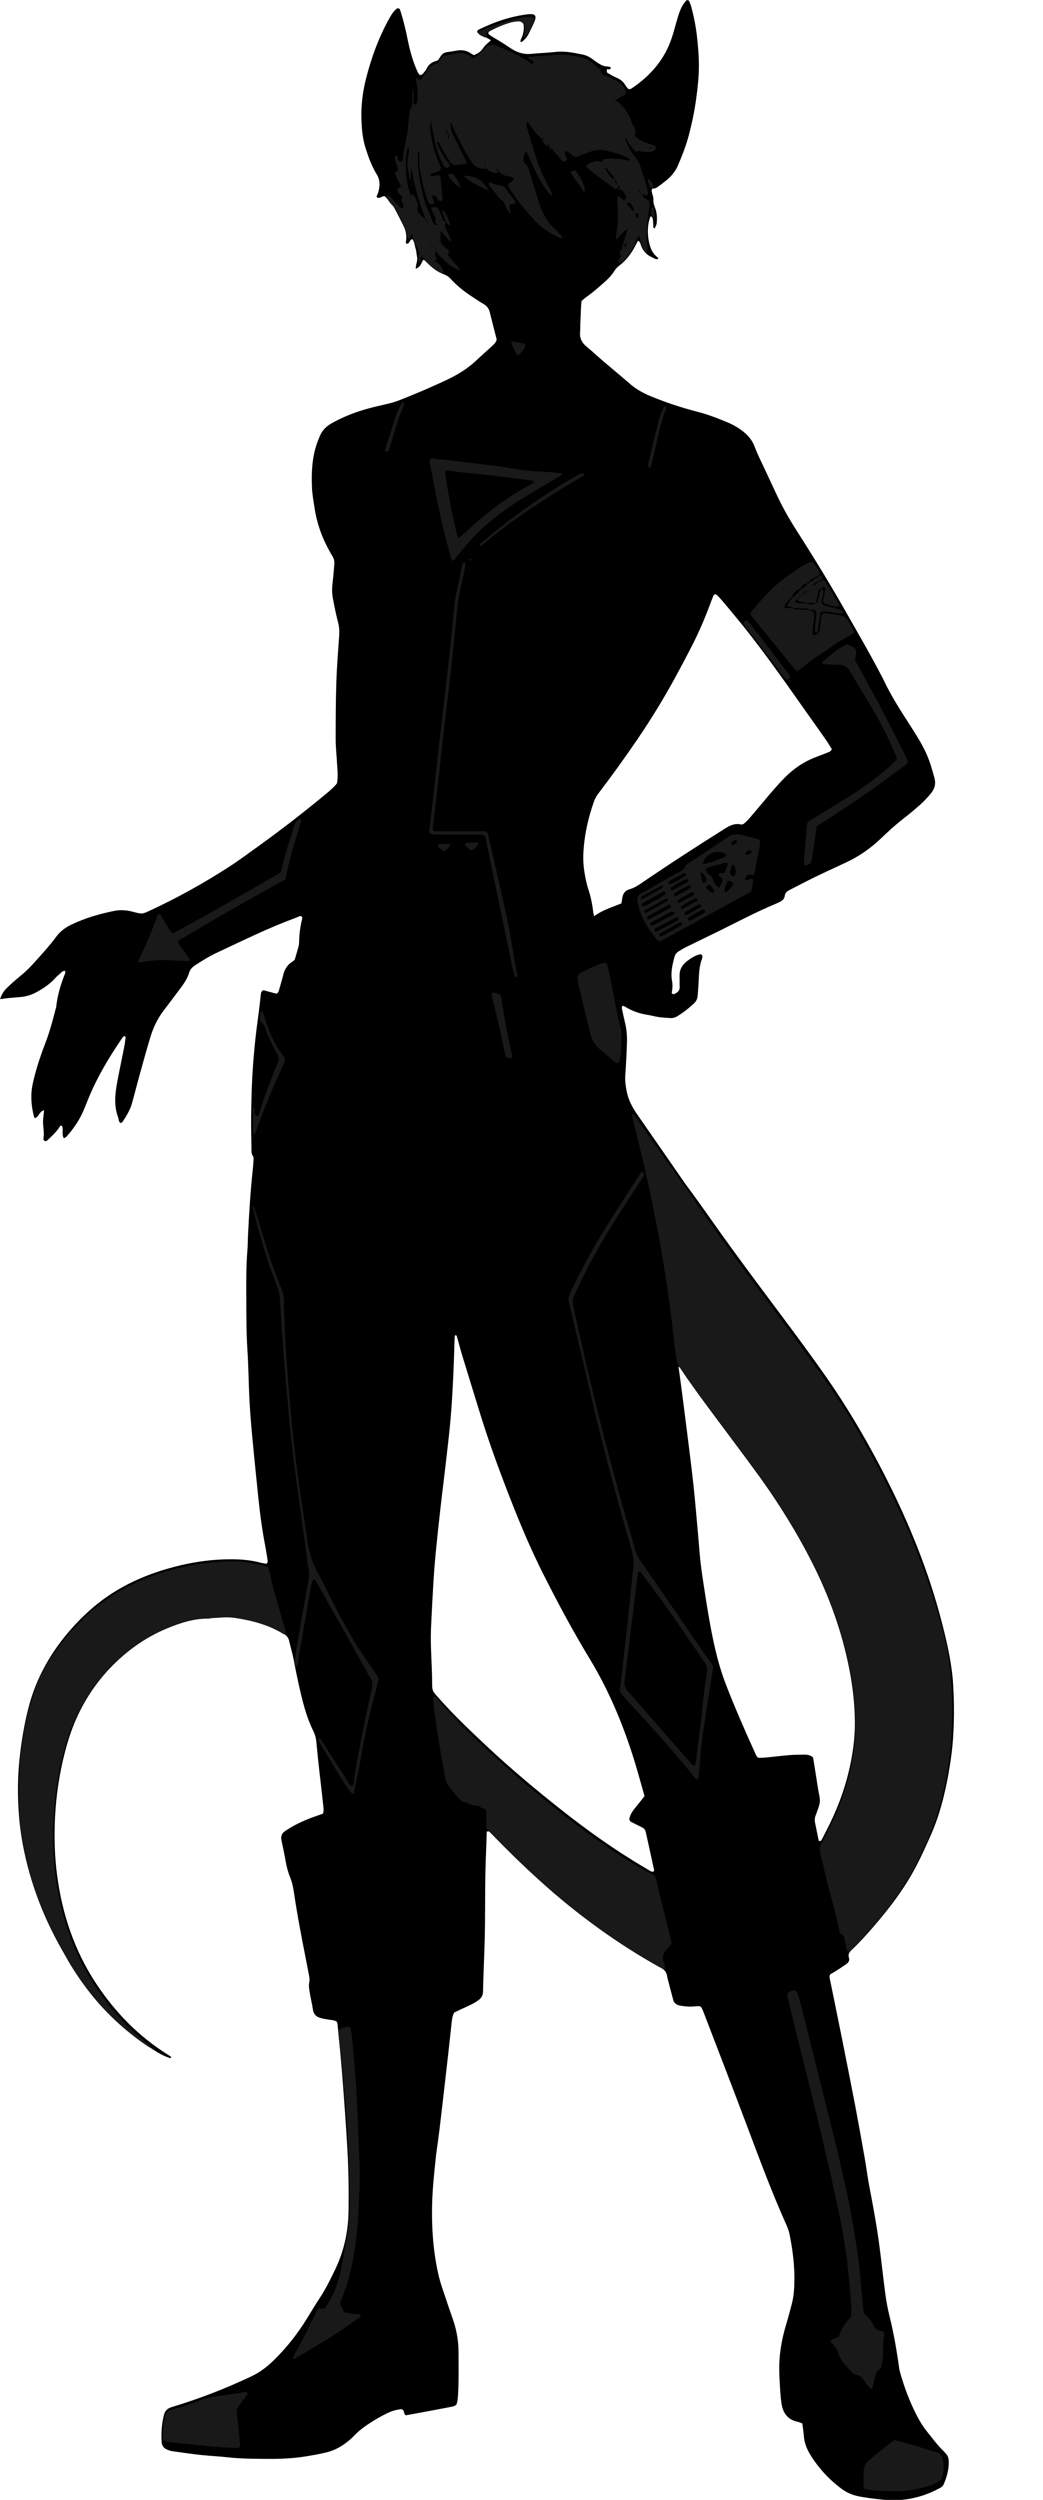 <?xml version="1.0" encoding="utf-8"?>
<!-- Generator: Adobe Illustrator 24.1.1, SVG Export Plug-In . SVG Version: 6.00 Build 0)  -->
<svg version="1.1" id="Layer_1" xmlns="http://www.w3.org/2000/svg" xmlns:xlink="http://www.w3.org/1999/xlink" x="0px" y="0px"
	 viewBox="0 0 285.31 683.69" style="enable-background:new 0 0 285.31 683.69;" xml:space="preserve">
<style type="text/css">
	.st0{fill:#191919;}
</style>
<g>
	<path d="M92.19,214.19c0.36-1.97,0.08-3.96-0.03-5.95c-0.11-1.99-0.34-3.99-0.34-5.98c0-5.28,0.02-10.56,0.19-15.83
		c0.14-4.23,0.49-8.46,0.78-12.68c0.08-1.21,0-2.35-0.31-3.54c-0.59-2.24-1.04-4.52-1.46-6.79c-0.27-1.5-0.19-3.02,0.01-4.54
		c0.2-1.5,0.27-3.02,0.42-4.53c0.08-0.83-0.09-1.58-0.54-2.28c-0.26-0.4-0.48-0.83-0.72-1.25c-2.06-3.65-3.46-7.55-4.11-11.69
		c-0.31-1.97-0.67-3.95-0.75-5.94c-0.16-4,0.03-8,1.34-11.84c0.23-0.68,0.51-1.34,0.78-2.01c0.63-1.53,1.67-2.67,3.13-3.5
		c3.22-1.83,6.63-3.16,10.19-4.13c2-0.55,4.04-0.96,6.05-1.47c0.85-0.22,1.69-0.49,2.5-0.81c4.24-1.66,8.43-3.46,12.56-5.38
		c2.99-1.39,5.8-3.05,8.22-5.31c1.58-1.47,3.19-2.9,4.78-4.36c0.41-0.38,0.81-0.78,0.99-1.55c-0.61-2.38-1.27-4.93-1.91-7.49
		c-0.25-0.98-0.79-1.69-1.69-2.2c-1.04-0.59-2.02-1.29-3.03-1.94c-2.16-1.39-4.16-2.97-5.91-4.87c-0.43-0.47-0.89-0.9-1.52-1.14
		c-2.14-0.81-3.9-2.17-5.46-3.81c-0.15-0.16-0.38-0.24-0.58-0.36c-0.96,1.94-0.96,1.94-2.04,2.5c-0.06-1.14,0.6-2.16,0.35-3.29
		c-0.16-0.7-0.14-1.45-0.36-2.12c-0.29-0.91-0.29-1.91-0.92-2.71c-0.47,0.04-0.58,0.46-0.81,0.76c-0.18,0.25-0.33,0.56-0.73,0.5
		c-0.37-0.19-0.22-0.54-0.18-0.82c0.23-1.48-0.09-2.86-0.76-4.18c-0.79-1.57-1.58-3.14-2.4-4.7c-0.18-0.35-0.43-0.67-0.68-0.98
		c-0.6-0.74-1.22-1.47-1.83-2.21c-0.6-0.34-1.04,0.22-1.57,0.3c-0.33,0.05-0.63,0.07-0.85-0.25c0.17-0.43,0.37-0.87,0.5-1.32
		c0.48-1.66,0.52-3.25-0.45-4.83c-1.35-2.19-2.22-4.62-3-7.04c-0.89-2.75-1.13-5.63-1.18-8.52c-0.07-3.54,0.37-7.03,1.23-10.45
		c1.42-5.68,3.41-11.16,6.23-16.31c0.35-0.63,0.71-1.26,1.12-1.85c0.27-0.39,0.63-0.72,0.97-1.05c0.31-0.3,0.87-0.19,1,0.17
		c0.11,0.3,0.2,0.6,0.3,0.91c0.75,2.45,1.33,4.94,1.84,7.45c0.61,2.98,1.4,5.91,2.69,8.68c0.13,0.28,0.32,0.55,0.52,0.78
		c0.08,0.09,0.31,0.11,0.43,0.05c0.21-0.09,0.43-0.23,0.57-0.41c0.35-0.44,0.73-0.87,0.97-1.36c0.54-1.08,1.39-1.73,2.53-2.03
		c0.15-0.04,0.3-0.11,0.57-0.22c0.21-0.31,0.47-0.7,0.73-1.1c0.41-0.65,0.98-1.02,1.75-1.12c0.95-0.12,1.89-0.3,2.84-0.45
		c1.32-0.2,2.54,0.03,3.66,0.8c0.26,0.18,0.54,0.32,0.8,0.48c1.12-0.4,1.97-1,2.62-2.01c0.5-0.77,1.31-1.33,2.07-2.07
		c-1.32-0.75-2.56-1.46-3.76-2.14c-0.05-0.46,0.18-0.66,0.47-0.8c4.05-1.96,8.25-3.46,12.73-4.07c0.4-0.05,0.79-0.12,1.19-0.13
		c1.47-0.06,1.88,0.5,1.31,1.92c-0.48,1.18-1.04,2.33-1.62,3.47c-0.48,0.93-1.17,1.7-2.02,2.3c-0.29-0.18-0.27-0.41-0.18-0.61
		c0.46-0.94,0.8-1.92,0.86-2.97c0.02-0.39,0-0.8-0.05-1.19c-0.07-0.55-0.59-1.03-1.13-1.08c-0.32-0.03-0.65-0.07-0.95,0
		c-2.51,0.58-4.89,1.47-7.14,2.74c-0.07,0.04-0.12,0.1-0.19,0.15c-0.26,0.19-0.31,0.66-0.07,0.83c0.46,0.32,0.92,0.64,1.4,0.92
		c1.45,0.84,2.88,1.72,4.26,2.67c1.74,1.2,3.65,1.94,5.85,1.72c2.31-0.22,4.63-0.29,6.93-0.55c2.44-0.27,4.78,0.26,7.12,0.72
		c1.02,0.2,1.96,0.66,2.81,1.31c0.51,0.39,1.03,0.75,1.57,1.1c0.74,0.48,1.53,0.86,2.45,0.87c0.3,0.01,0.61,0.12,0.88,0.18
		c0.2,1-0.95,0.46-0.96,0.55c-0.16,0.79,0,0.96,0.21,1.08c0.77,0.43,1.52,0.91,2.33,1.24c1.09,0.44,1.92,1.12,2.51,2.13
		c0.16,0.27,0.35,0.54,0.56,0.77c0.23,0.25,0.55,0.3,0.88,0.17c0.07-0.03,0.15-0.07,0.21-0.11c5.2-3.48,9.12-7.99,11.07-14.04
		c0.44-1.37,0.81-2.76,1.21-4.14c0.46-1.61,0.89-3.24,1.78-4.69c0.25-0.4,0.56-0.77,0.86-1.14c0.18-0.22,0.72-0.17,0.82,0.08
		c0.21,0.51,0.44,1.02,0.59,1.56c0.7,2.63,1.24,5.3,1.55,8c0.32,2.78,0.55,5.56,0.54,8.37c-0.01,2.89-0.33,5.74-0.71,8.6
		c-0.45,3.41-1.15,6.77-2.02,10.1c-0.75,2.87-1.84,5.62-2.99,8.34c-0.77,1.82-2.05,3.23-3.59,4.42c-0.75,0.59-1.5,1.18-2.31,1.7
		c-0.3,0.2-0.74,0.18-1.16,0.26c-0.05,0.24-0.18,0.48-0.14,0.69c0.15,0.78,0.52,1.56,0.48,2.32c-0.05,0.85,0.2,1.57,0.48,2.3
		c0.44,1.15,0.52,2.33,0.47,3.54c-0.01,0.32-0.04,0.65-0.13,0.95c-0.12,0.37-0.32,0.72-0.5,1.1c-0.52-0.27-0.31-0.69-0.35-1.01
		c-0.06-0.47-0.05-0.96-0.1-1.43c-0.04-0.41-0.22-0.76-0.63-0.95c-1.18,2.69-0.9,6.77,0.28,9.31c0.2,0.43,0.49,0.82,0.8,1.18
		c0.31,0.36,0.69,0.65,1.03,0.97c-0.17,0.43-0.51,0.32-0.77,0.24c-0.3-0.09-0.57-0.29-0.86-0.41c-1.56-0.66-2.62-1.78-3.15-3.41
		c-0.14-0.43-0.22-0.92-0.8-1.17c-0.21,0.42-0.43,0.84-0.65,1.26c-1.11,2.16-2.5,4.09-4.47,5.56c-0.52,0.39-0.94,0.86-1.29,1.4
		c-0.81,1.3-1.89,2.37-3.04,3.37c-1.45,1.26-2.86,2.55-4.45,3.65c-0.52,0.36-0.99,0.79-1.52,1.22c-0.24,2-0.21,4-0.33,5.98
		c-0.05,0.88-0.01,1.76-0.08,2.63c-0.14,1.67,0.54,2.9,1.82,3.94c1.55,1.26,3,2.64,4.52,3.94c2.43,2.08,4.91,4.11,7.32,6.21
		c1.71,1.5,3.67,2.55,5.75,3.41c4.07,1.67,8.24,3.07,12.5,4.16c2.88,0.73,5.63,1.78,8.36,2.92c1.56,0.65,3.01,1.48,4.34,2.53
		c1.41,1.11,2.53,2.49,3.15,4.16c0.84,2.26,1.95,4.38,2.95,6.55c1.11,2.39,2.22,4.78,3.35,7.17c1.68,3.55,3.68,6.91,5.8,10.21
		c4.49,7,8.8,14.11,12.91,21.34c3.28,5.77,6.62,11.5,9.68,17.39c0.15,0.28,0.32,0.56,0.45,0.85c2.09,4.52,4.79,8.67,7.47,12.84
		c1.51,2.35,3.01,4.72,4.2,7.26c1.06,2.26,1.73,4.63,2.38,7.03c0.41,1.52,0.06,2.88-0.89,4.05c-0.86,1.05-1.77,2.08-2.77,2.98
		c-1.6,1.44-3.27,2.83-4.97,4.15c-2.22,1.72-4.26,3.63-6.29,5.56c-2.76,2.61-5.84,4.71-9.27,6.32c-2.82,1.32-5.66,2.61-8.46,3.97
		c-2.37,1.15-4.7,2.39-7.05,3.59c-0.67,0.34-1.17,0.78-1.27,1.6c-0.1,0.77-0.61,1.28-1.31,1.6c-0.36,0.17-0.71,0.36-1.08,0.52
		c-5.32,2.2-10.4,4.91-15.56,7.46c-2.87,1.42-5.75,2.78-8.62,4.2c-0.86,0.42-1.69,0.9-2.5,1.41c-0.56,0.34-0.92,0.87-1.09,1.52
		c-0.59,2.17-1.09,4.35-0.65,6.62c0.2,1.04,0.09,2.07-0.08,3.1c-0.02,0.12,0.11,0.31,0.22,0.38c0.11,0.07,0.31,0.06,0.45,0.01
		c0.22-0.08,0.43-0.22,0.63-0.34c0.59-0.37,0.88-0.88,0.85-1.6c-0.04-1.04,0-2.08-0.02-3.11c-0.02-1.65,0.7-2.9,1.99-3.9
		c1.08-0.84,2.21-1.57,3.56-1.9c0.4-0.1,0.77,0.26,0.69,0.7c-0.03,0.16-0.03,0.33-0.08,0.47c-0.9,2.28-0.85,4.7-0.99,7.09
		c-0.06,1.04-0.16,2.07-0.23,3.1c-0.06,0.84-0.43,1.53-1.04,2.1c-1.41,1.31-2.91,2.5-4.56,3.49c-0.58,0.35-1.18,0.52-1.82,0.48
		c-1.12-0.07-2.24-0.13-3.34-0.29c-1.03-0.15-2.03-0.46-3.05-0.61c-2.17-0.33-4.17-1.05-6.03-2.21c-0.2-0.12-0.43-0.19-0.62-0.27
		c-0.33,0.26-0.3,0.58-0.23,0.88c0.24,1.17,0.48,2.35,0.77,3.51c0.5,1.96,0.66,3.94,0.58,5.95c-0.1,2.87-0.24,5.75-0.45,8.62
		c-0.11,1.54,0.09,3,0.39,4.5c0.48,2.43,1.61,4.48,3,6.46c4.25,6.1,8.47,12.23,12.71,18.34c0.82,1.18,1.71,2.31,2.55,3.48
		c1.35,1.88,2.71,3.76,4.04,5.66c4.97,7.06,10.08,14.03,15.25,20.95c5.65,7.56,11.33,15.1,16.75,22.82
		c5.57,7.93,10.51,16.24,15.01,24.82c4.16,7.94,7.91,16.06,11.09,24.44c2.64,6.96,4.83,14.06,6.57,21.29
		c0.94,3.89,1.73,7.8,2.15,11.78c0.14,1.27,0.19,2.55,0.25,3.83c0.21,4,0.18,7.99-0.04,11.99c-0.2,3.75-0.73,7.48-1.4,11.18
		c-1.02,5.6-2.44,11.09-4.74,16.31c-1.26,2.85-2.54,5.7-3.98,8.46c-3.2,6.13-7.37,11.6-11.89,16.81c-1.89,2.18-3.82,4.31-5.92,6.28
		c-0.57,0.54-0.87,1.15-0.63,1.92c0.27,0.83-0.08,1.39-0.73,1.84c-0.86,0.58-1.72,1.17-2.59,1.73c-0.6,0.39-1.23,0.73-1.76,1.04
		c-0.3,0.47-0.21,0.85-0.13,1.25c1.1,5.4,2.22,10.8,3.3,16.21c1.24,6.19,2.47,12.38,3.66,18.58c0.91,4.79,1.77,9.59,2.61,14.39
		c0.44,2.52,0.75,5.06,1.23,7.57c1.01,5.26,1.99,10.53,2.7,15.83c0.61,4.52,1.08,9.05,1.68,13.57c0.26,1.98,0.62,3.95,1.1,5.89
		c1.18,4.74,2.01,9.54,2.68,14.37c0.07,0.47,0.18,0.94,0.31,1.4c1.11,3.93,2.55,7.74,4.4,11.39c0.8,1.58,1.7,3.08,2.8,4.46
		c1.5,1.87,2.91,3.82,4.64,5.49c0.23,0.22,0.43,0.47,0.65,0.71c0.52,0.55,0.73,1.21,0.76,1.96c0.1,2.29-0.51,4.42-1.41,6.5
		c-0.17,0.38-0.48,0.63-0.83,0.83c-4.89,2.72-10.1,3.86-15.7,3.29c-2.31-0.23-4.6-0.49-6.88-0.96c-1.69-0.35-3.2-1.05-4.55-2.06
		c-3.43-2.57-6.29-5.67-8.53-9.33c-0.97-1.58-1.61-3.3-1.74-5.18c-0.08-1.11-0.27-2.21-0.41-3.33c-0.45-0.16-0.81-0.34-1.19-0.42
		c-2.74-0.53-4.09-2.37-4.49-4.96c-0.29-1.89-0.39-3.82-0.49-5.73c-0.1-1.76-0.18-3.52-0.12-5.27c0.13-3.78,0.89-7.45,1.98-11.06
		c0.53-1.76,1-3.54,1.46-5.32c0.6-2.34,0.69-4.74,0.69-7.14c-0.01-3.93-0.54-7.81-1.29-11.66c-0.17-0.85-0.45-1.71-0.8-2.5
		c-4.1-9.12-7.56-18.49-11.08-27.84c-3.8-10.1-7.7-20.16-11.56-30.24c-0.09-0.22-0.18-0.44-0.27-0.67
		c-0.55-1.34-0.61-1.41-2.16-1.25c-1.2,0.13-2.39,0.08-3.57-0.11c-0.32-0.05-0.64-0.09-0.94-0.19c-0.72-0.23-1.27-0.64-1.47-1.42
		c-0.5-1.93-1.02-3.86-1.53-5.8c-0.08-0.31-0.12-0.63-0.19-0.94c-0.19-0.91-0.69-1.56-1.54-2.02c-1.61-0.88-3.19-1.83-4.77-2.77
		c-10.62-6.32-20.44-13.71-29.52-22.1c-4.23-3.91-8.35-7.93-12.38-12.05c-0.28-0.28-0.52-0.63-1.09-0.37
		c-0.06,1.86-0.1,3.77-0.19,5.68c-0.3,6.55-0.23,13.11-0.29,19.66c-0.04,4.71-0.27,9.43-0.42,14.14c-0.04,1.44-0.1,2.88-0.12,4.32
		c-0.02,0.96-0.46,1.68-1.2,2.24c-0.83,0.63-1.74,1.12-2.7,1.55c-1.38,0.62-2.74,1.29-3.98,1.87c-0.47,0.88-0.58,1.67-0.67,2.47
		c-0.34,3.02-0.65,6.04-0.99,9.06c-0.43,3.81-0.87,7.62-1.31,11.44c-0.36,3.1-0.71,6.2-1.09,9.29c-0.24,1.98-0.53,3.96-0.8,5.94
		c-0.03,0.24-0.08,0.47-0.1,0.71c-0.3,3.1-0.67,6.2-0.88,9.3c-0.27,3.91-0.31,7.83-0.09,11.75c0.22,3.91,0.73,7.81,1.59,11.63
		c0.61,2.72,1.64,5.34,2.5,8c0.52,1.6,1.11,3.17,1.63,4.76c0.91,2.75,1.38,5.56,1.39,8.48c0.01,3.84,0.1,7.67-0.12,11.51
		c-0.06,0.96-0.11,1.91-0.43,2.82c-0.47,0.54-1.14,0.61-1.74,0.73c-4,0.78-8,1.51-12.01,2.25c-0.07,0.01-0.15-0.04-0.22-0.06
		c-0.3-0.2-0.32-0.52-0.4-0.83c-0.17-0.62-0.44-0.8-0.99-0.74c-1.29,0.14-2.51,0.54-3.66,1.1c-1.29,0.63-2.55,1.33-3.77,2.09
		c-1.83,1.14-3.6,2.35-5.12,3.93c-2.14,2.21-4.66,3.92-7.7,4.67c-1.94,0.48-3.91,0.82-5.88,1.13c-3.56,0.56-7.17,0.68-10.76,0.64
		c-3.43-0.03-6.87-0.04-10.3-0.43c-2.46-0.28-4.94-0.37-7.41-0.64c-2.62-0.29-5.23-0.67-7.84-1.04c-0.47-0.07-0.93-0.24-1.37-0.42
		c-0.88-0.37-1.42-1.05-1.48-2.01c-0.16-2.57,0-5.12,0.66-7.61c0.24-0.9,0.84-1.54,1.72-1.88c0.3-0.12,0.6-0.21,0.91-0.3
		c7.27-2.22,14.33-4.97,21.21-8.22c2.29-1.08,4.2-2.53,6-4.26c3.59-3.47,6.64-7.36,9.25-11.6c1.17-1.91,2.33-3.83,3.56-5.7
		c1.63-2.48,2.92-5.14,4.2-7.8c2.43-5.06,3.54-10.42,3.61-16.01c0.07-5.52,0.01-11.04-0.31-16.55c-0.38-6.7-0.87-13.4-1.39-20.09
		c-0.37-4.78-0.87-9.55-1.32-14.33c-0.02-0.23-0.13-0.45-0.19-0.65c-0.64-0.49-1.38-0.45-2.09-0.57c-0.86-0.14-1.74-0.26-2.57-0.53
		c-1.05-0.34-1.72-1.04-1.88-2.24c-0.21-1.5-0.6-2.98-0.84-4.48c-0.16-1.01-0.38-2-0.15-3.08c0.16-0.74-0.04-1.59-0.19-2.37
		c-0.77-4.08-1.61-8.16-2.36-12.24c-0.61-3.3-1.17-6.61-1.67-9.93c-0.2-1.35-0.46-2.67-0.98-3.94c-0.57-1.41-0.98-2.87-1.24-4.37
		c-0.35-1.97-0.75-3.92-1.17-5.88c-0.23-1.07,0.08-1.91,0.96-2.5c0.93-0.62,1.88-1.22,2.87-1.73c1.84-0.97,3.77-1.75,5.73-2.43
		c0.59-0.21,1.19-0.42,1.81-0.64c0.28-1,0.08-1.96-0.02-2.89c-0.3-2.86-0.65-5.71-0.97-8.57c-0.29-2.62-0.58-5.25-0.81-7.87
		c-0.1-1.13-0.33-2.19-0.84-3.22c-1.7-3.38-2.67-7.01-3.53-10.67c-0.69-2.96-1.31-5.93-1.87-8.91c-0.32-1.72-0.86-3.41-1.24-5.12
		c-0.19-0.85-0.67-1.42-1.36-1.88c-2.82-1.9-5.92-3.13-9.22-3.91c-2.03-0.48-4.11-0.78-6.17-0.78c-3.19,0-6.39,0.13-9.53,0.83
		c-8.2,1.82-15.17,5.89-21.16,11.64c-4.3,4.13-7.73,8.94-10.3,14.35c-1.55,3.26-2.68,6.66-3.58,10.15
		c-1.51,5.83-2.4,11.74-2.71,17.75c-0.27,5.36-0.14,10.71,0.57,16.04c1.42,10.69,4.78,20.68,10.78,29.71
		c5.16,7.76,11.53,14.29,19.47,19.25c0.27,0.17,0.54,0.35,0.8,0.53c0.06,0.04,0.11,0.11,0.18,0.19c-0.19,0.38-0.48,0.19-0.72,0.11
		c-1.6-0.54-3.04-1.41-4.45-2.32c-7.48-4.82-13.92-10.78-19-18.08c-6.39-9.17-11.47-19.02-14.54-29.82
		c-1.58-5.56-2.66-11.21-3.03-16.96c-0.31-4.71-0.29-9.42,0.19-14.13c0.48-4.78,1.25-9.5,2.43-14.16c2.12-8.41,6.3-15.68,12.05-22.1
		c2.95-3.29,6.19-6.24,9.85-8.73c4.94-3.36,10.35-5.7,16.06-7.37c5.55-1.62,11.22-2.57,17.01-2.62c2.88-0.02,5.75,0.17,8.56,0.93
		c0.54,0.14,1.09,0.22,1.57,0.31c0.37-0.26,0.43-0.56,0.38-0.89c-0.22-1.34-0.41-2.69-0.67-4.02c-0.83-4.32-1.42-8.68-1.87-13.05
		c-0.58-5.73-1.18-11.45-1.71-17.18c-0.31-3.34-0.58-6.69-0.75-10.04c-0.22-4.39-0.24-8.79-0.53-13.18
		c-0.3-4.55-0.29-9.11-0.31-13.66c-0.02-4.63-0.08-9.27,0.31-13.9c0.1-1.19,0.08-2.4,0.14-3.6c0.29-6.23,0.69-12.45,1.35-18.65
		c0.08-0.79,0.14-1.59,0.18-2.39c0.01-0.31,0.03-0.71-0.14-0.92c-0.51-0.63-0.42-1.35-0.43-2.06c-0.04-2.8-0.12-5.6-0.09-8.4
		c0.04-3.52,0.1-7.04,0.28-10.55c0.3-5.67,0.83-11.32,1.62-16.94c0.3-2.14,0.52-4.28,0.77-6.43c0.05-0.43,0.19-0.77,0.65-1.02
		c1.17,0.31,2.4,0.64,3.55,0.95c0.54-0.16,0.64-0.56,0.75-0.94c0.39-1.38,0.8-2.76,1.15-4.16c0.4-1.63,1.22-2.94,2.72-3.77
		c0.13-0.07,0.23-0.22,0.44-0.43c0.32-1.11,0.7-2.33,1.03-3.56c0.12-0.46,0.17-0.95,0.17-1.42c0.03-2.09,0.33-4.14,0.82-6.17
		c0.06-0.23,0.07-0.48-0.22-0.71c-0.42-0.18-0.83,0.16-1.26,0.32c-3.75,1.39-7.43,2.93-11.07,4.6c-3.56,1.63-7.09,3.32-10.64,4.98
		c-2.11,0.98-4.08,2.2-6.02,3.46c-0.77,0.5-1.4,1.09-1.66,1.97c-0.54,1.8-1.6,3.29-2.72,4.76c-1.41,1.84-2.77,3.72-4.19,5.56
		c-1.74,2.24-2.94,4.76-3.75,7.46c-1.04,3.44-1.99,6.91-2.95,10.37c-0.73,2.62-1.38,5.26-2.12,7.87c-0.24,0.84-0.62,1.64-1.03,2.42
		c-0.44,0.85-0.97,1.65-1.5,2.45c-0.11,0.16-0.41,0.35-0.55,0.3c-0.18-0.06-0.34-0.32-0.42-0.53c-0.11-0.29-0.1-0.64-0.21-0.93
		c-1.24-3.29-0.86-6.61-0.23-9.94c0.61-3.22,1.29-6.42,1.92-9.64c0.15-0.78,0.24-1.58,0.33-2.37c0.01-0.11-0.13-0.31-0.23-0.33
		c-0.12-0.02-0.3,0.06-0.4,0.16c-0.17,0.17-0.3,0.37-0.44,0.57c-3.76,5.49-7.11,11.21-9.54,17.42c-0.2,0.52-0.43,1.03-0.63,1.55
		c-1.16,2.93-2.87,5.52-4.99,7.84c-0.15,0.16-0.39,0.23-0.66,0.39c-0.71-1.1,0.03-2.39-0.55-3.44c-0.29-0.08-0.46,0.09-0.59,0.29
		c-0.9,1.44-2.16,2.57-3.38,3.72c-0.15,0.14-0.45,0.27-0.62,0.21c-0.33-0.1-0.49-0.46-0.44-0.78c0.25-1.44-0.07-2.86-0.12-4.29
		c-0.03-0.79,0.12-1.59,0.19-2.38c0.03-0.31,0.06-0.61,0.1-0.99c-1.3,0.28-1.41,1.81-2.48,2.16c-0.12-0.12-0.21-0.16-0.22-0.23
		c-0.58-2.08-0.85-4.21-0.77-6.37c0.07-1.77,0.5-3.48,0.94-5.18c0.77-2.94,1.75-5.82,2.84-8.65c1.15-2.99,2-6.07,2.79-9.17
		c0.08-0.31,0.2-0.62,0.23-0.93c0.33-3.13,1.24-6.1,2.4-9.01c0.06-0.14,0.08-0.31,0.09-0.47c0-0.07-0.05-0.15-0.1-0.21
		c-0.04-0.05-0.12-0.11-0.16-0.1c-0.22,0.09-0.47,0.15-0.64,0.3c-0.66,0.58-1.34,1.14-1.93,1.79c-1.37,1.5-3.01,2.62-4.76,3.61
		c-1.4,0.8-2.9,1.33-4.52,1.48c-1.19,0.11-2.39,0.19-3.58,0.31c-0.69,0.07-1.37,0.18-2.15,0.29c0.36-1.29,1.02-2.27,1.88-3.1
		c1.03-1,2.1-1.97,3.21-2.88c1.37-1.11,2.67-2.28,3.85-3.59c2.19-2.44,4.43-4.84,6.38-7.48c1.12-1.52,2.56-2.58,4.26-3.39
		c3.71-1.76,7.62-2.89,11.62-3.7c1.75-0.36,3.49-0.2,5.22,0.26c2.48,0.66,2.48,0.62,4.76-0.44c7.4-3.45,14.53-7.41,21.38-11.84
		c2.82-1.82,5.52-3.83,8.24-5.79c6.56-4.72,12.93-9.68,19.14-14.86C90.76,215.73,91.57,215.08,92.19,214.19z M176.31,491.22
		c-0.83-2.91-1.58-5.69-2.4-8.44c-3.07-10.21-7.08-20.02-12.63-29.17c-4.56-7.52-8.71-15.27-12.67-23.12
		c-4.11-8.14-7.51-16.59-10.75-25.1c-2.47-6.49-4.78-13.05-6.81-19.7c-1.47-4.81-2.98-9.61-4.44-14.42
		c-0.58-1.91-1.09-3.84-1.63-5.76c-0.06-0.23-0.18-0.4-0.46-0.34c-0.05,0.15-0.14,0.29-0.15,0.44c-0.12,3.35-0.19,6.71-0.35,10.05
		c-0.18,3.83-0.37,7.66-0.69,11.48c-0.31,3.82-0.76,7.63-1.2,11.44c-0.53,4.68-1.13,9.36-1.66,14.04
		c-0.47,4.12-0.91,8.25-1.31,12.38c-0.26,2.7-0.46,5.41-0.62,8.12c-0.24,4.06-0.46,8.13-0.64,12.2c-0.21,4.96,0.3,9.9,0.31,14.86
		c0.01,2.28,0.08,2.28,1.65,4.05c4.18,4.74,8.76,9.09,13.37,13.41c6.54,6.12,13.4,11.87,20.43,17.42
		c7.16,5.65,14.58,10.93,22.44,15.57c0.48,0.28,0.96,0.57,1.44,0.86c0.21,0.12,0.42,0.24,0.63,0.34c0.22,0.11,0.47,0.13,0.64-0.06
		c0.09-0.1,0.13-0.29,0.1-0.42c-0.74-3.43-1.5-6.87-2.26-10.3c-0.13-0.57-0.45-1.01-1-1.28c-1-0.49-2-0.99-3-1.49
		c-0.37-0.19-0.55-0.63-0.46-1.01c0.22-0.96,0.72-1.77,1.31-2.53C174.41,493.63,175.3,492.5,176.31,491.22z M185.59,373.69
		c0.32,2.28,0.57,4.01,0.79,5.75c0.54,4.2,1.09,8.4,1.61,12.6c0.57,4.6,1.17,9.19,1.67,13.8c0.44,4.05,0.78,8.11,1.15,12.17
		c0.22,2.39,0.4,4.78,0.61,7.16c0.25,2.95,0.7,5.87,1.15,8.79c0.73,4.82,1.49,9.63,2.49,14.4c0.88,4.23,1.99,8.4,3.55,12.43
		c2.49,6.41,5.24,12.7,8.09,18.95c0.16,0.35,0.29,0.75,0.87,1.02c0.62-0.04,1.41-0.05,2.2-0.13c2.15-0.21,4.29-0.48,6.44-0.65
		c1.27-0.1,2.55-0.1,3.83-0.11c0.81-0.01,1.58,0.16,2.21,0.62c0.1,0.2,0.21,0.33,0.23,0.48c0.45,2.84,0.9,5.68,1.34,8.52
		c0.17,1.1,0.54,2.23,0.44,3.31c-0.11,1.16-0.66,2.28-1.03,3.42c-0.02,0.08-0.06,0.15-0.09,0.22c-0.29,0.69-0.32,1.39-0.17,2.12
		c0.34,1.64,0.67,3.28,1,4.9c0.41,0.12,0.66-0.01,0.82-0.33c0.72-1.42,1.46-2.84,2.17-4.28c2.29-4.68,4.09-9.54,5.28-14.62
		c1.02-4.37,1.65-8.81,1.61-13.29c-0.03-4.96-0.61-9.88-1.58-14.75c-2-10.1-5.48-19.69-10.13-28.86
		c-4.12-8.14-8.91-15.89-14.25-23.29c-3.98-5.51-8.08-10.92-12.14-16.38c-3.19-4.3-6.43-8.57-9.29-13.1
		C186.35,374.37,186.16,374.24,185.59,373.69z M227.55,204.88c-0.56-0.88-1.13-1.85-1.77-2.76c-2.06-2.95-4.16-5.87-6.23-8.81
		c-5.06-7.19-10.13-14.38-15.59-21.27c-1.94-2.44-3.95-4.82-5.94-7.22c-0.51-0.61-1.05-1.2-1.6-1.79c-0.66-0.71-1.05-0.66-1.39,0.18
		c-0.33,0.81-0.63,1.64-0.94,2.46c-1.35,3.59-2.86,7.11-4.6,10.54c-1.48,2.92-3.02,5.82-4.58,8.69c-3.2,5.9-6.7,11.64-10.48,17.19
		c-3.46,5.09-7.06,10.08-10.79,14.98c-0.49,0.64-0.88,1.33-1.15,2.09c-1.55,4.39-2.58,8.9-2.88,13.55
		c-0.11,1.76-0.07,3.51,0.18,5.26c0.26,1.83,0.62,3.62,1.19,5.37c0.65,1.98,1.06,4.01,1.29,6.08c0.03,0.3,0.13,0.6,0.25,1.15
		c2.33-1.72,4.94-2.46,7.47-3.51c0.09-0.58,0.17-1.13,0.27-1.67c0.21-1.12,0.82-1.87,1.95-2.19c1.41-0.39,2.59-1.23,3.78-2.04
		c7.4-5.04,14.91-9.9,22.49-14.66c1.35-0.85,2.67-1.39,4.26-1.01c0.14,0.03,0.31-0.05,0.58-0.1c0.69-0.52,1.35-1.21,1.97-1.94
		c1.14-1.34,2.28-2.68,3.41-4.03c1.94-2.33,3.89-4.66,6.04-6.82c2.41-2.43,5.15-4.28,8.34-5.5c1.19-0.46,2.38-0.93,3.57-1.39
		C227.02,205.59,227.33,205.37,227.55,204.88z"/>
	<path class="st0" d="M232.05,533.77c-0.37-0.25-0.43-0.65-0.52-1.04c-0.18-0.86-0.37-1.72-0.54-2.58c-0.09-0.49-0.27-0.9-0.76-1.14
		c-0.39-0.19-0.55-0.58-0.63-0.97c-0.87-4.73-2.36-9.29-3.5-13.95c-0.59-2.41-1.1-4.83-1.69-7.24c-0.26-1.07-0.13-1.99,0.4-2.98
		c1.82-3.38,3.53-6.81,4.9-10.4c2.32-6.09,3.88-12.35,4.19-18.88c0.23-4.96-0.06-9.9-0.86-14.82c-1.78-10.99-5.35-21.37-10.28-31.31
		c-3.06-6.17-6.57-12.07-10.32-17.85c-4.14-6.38-8.79-12.39-13.32-18.49c-3.71-5.01-7.41-10.04-11.1-15.06
		c-0.61-0.84-1.14-1.74-1.75-2.58c-0.72-1-1.15-2.1-1.32-3.3c-0.19-1.35-0.39-2.69-0.53-4.04c-0.49-4.85-1.14-9.68-1.83-14.51
		c-0.85-5.94-1.85-11.85-3-17.73c-0.85-4.31-1.7-8.62-2.67-12.91c-1.23-5.45-2.59-10.88-3.89-16.32c-0.07-0.3-0.1-0.61-0.14-0.93
		c0.58-0.1,0.72,0.33,0.91,0.6c1.43,2.03,2.82,4.07,4.25,6.1c4.61,6.53,9.3,13.01,13.83,19.6c7.2,10.49,14.94,20.57,22.5,30.8
		c3.42,4.63,6.83,9.27,10.19,13.95c5.75,8,10.81,16.43,15.41,25.13c4.41,8.34,8.4,16.89,11.71,25.73c2.69,7.19,5.1,14.47,6.88,21.94
		c0.82,3.42,1.27,6.92,1.56,10.43c0.21,2.63,0.35,5.27,0.38,7.9c0.02,2.47-0.12,4.95-0.24,7.42c-0.34,7.14-1.6,14.13-3.58,20.99
		c-1.2,4.16-2.99,8.09-4.81,12.01c-3.58,7.69-8.57,14.41-14.12,20.75c-1.53,1.74-3.16,3.39-4.76,5.07
		C232.75,533.43,232.46,533.71,232.05,533.77z"/>
	<path class="st0" d="M171.16,37.64c-0.03,0.23-0.15,0.5-0.07,0.69c0.34,0.8,0.73,1.59,1.13,2.37c0.18,0.35,0.43,0.67,0.65,1
		c0.7,1.06,1.6,2.04,2.06,3.19c0.82,2.07,1.38,4.24,2.03,6.37c0.21,0.69,0.35,1.39,0.17,2.12c-0.57,0.22-0.9-0.11-1.19-0.51
		c-0.29,0.03-0.53-0.07-0.72-0.3c-0.15-0.22-0.45-0.39-0.25-0.73c-0.13,0.17-0.26,0.11-0.17-0.05c0.16-0.27-0.15-0.04,0.16,0.02
		c-0.09,0.26-0.19,0.52-0.28,0.78c0.06,0.02,0.17,0.05,0.17,0.07c-0.02,0.13-0.05,0.26-0.09,0.38c0.17-0.01,0.33-0.02,0.5-0.02
		c0.25-0.07,0.5-0.13,0.75-0.2c-0.16,0.46-0.34,0.92,0.22,1.25c0.41,0.24,0.81,0.49,1.22,0.75c0.37,0.88,0.17,1.77,0.04,2.61
		c-0.17,1.03-0.18,2.07-0.33,3.08c-0.35,2.31-0.44,4.58-0.08,6.89c0.09,0.58-0.04,1.19-0.07,1.94c-1.07-0.96-1.47-2.06-1.75-3.22
		c-0.11-0.46-0.2-0.93-0.31-1.39c-0.01-0.05-0.13-0.09-0.2-0.09c-0.06-0.01-0.17,0.02-0.19,0.06c-0.22,0.51-0.44,1.02-0.65,1.53
		c-0.7,1.71-1.69,3.26-2.86,4.68c-0.25,0.3-0.57,0.55-0.87,0.81c-0.27,0.22-0.79,0.1-1.01-0.29c-0.11-0.19-0.06-0.48,0.3-0.49
		c0.08-0.15,0.1-0.14,0.07,0.02c-0.04-0.03-0.09-0.05-0.13-0.08c0.16-0.32,0.33-0.64,0.49-0.96c0,0,0.12-0.01,0.12-0.01l-0.18,0.05
		c-0.21-0.56-0.55-1.1,0.12-1.64c0.36-0.3-0.02-0.92,0.38-1.27c0.13,0.07,0.27,0.12,0.38,0.22c0.18,0.15,0.38,0.28,0.58,0.1
		c0.09-0.09,0.13-0.29,0.1-0.42c-0.05-0.22-0.17-0.42-0.26-0.63c0.26-0.13,0.53-0.27,0.79-0.4l0.11-0.05l-0.05,0.11
		c-0.28,0.11-0.55,0.22-0.83,0.33c-0.07,0.51-0.33,0.82-0.89,0.79c0.45-1.42,0.9-2.85,1.35-4.27c0.02-0.13,0.04-0.26,0.05-0.38
		c0-0.03-0.05-0.06-0.08-0.1c-0.16,0.2-0.01,0.36,0.07,0.53c-0.44-0.06-0.75,0.17-1.03,0.47c-0.53,0.59-1.06,1.18-1.61,1.76
		c-0.15,0.16-0.35,0.3-0.6,0.15c0.72-4.95,0.74-5.68,0.37-10.85c-0.01-0.15,0.05-0.3,0.07-0.46c0.03-0.19,0.43-0.35,0.59-0.22
		c0.48,0.41,0.94,0.84,1.41,1.26c0.17,0.2,0.34,0.39,0.51,0.59c0.63,0.77,1.27,1.54,1.9,2.31c0.23,0.13,0.46,0.25,0.69,0.38
		c-0.01,0.3-0.05,0.61-0.03,0.91c0.02,0.26,0.33,0.45,0.46,0.32c0.1-0.1,0.19-0.24,0.2-0.37c0.02-0.23-0.02-0.46-0.03-0.73
		c-0.23-0.02-0.46-0.05-0.68-0.07c-0.17-0.22-0.37-0.4-0.68-0.39c0.05-0.14,0.14-0.28,0.15-0.42c0.03-0.49-0.23-0.89-0.47-1.28
		c-0.23-0.38-0.43-0.8-0.96-0.91c-0.19,0.1-0.39,0.2-0.59,0.31c-0.05-0.32-0.26-0.5-0.55-0.6c0.16-0.45,0.31-0.9,0.74-1.18
		c0.09,0.17-0.04,0.23-0.06,0.13c-0.04-0.31-0.18,0.07,0.12-0.06c-0.2-0.23-0.48-0.43-0.58-0.7c-0.29-0.78-0.86-1.25-1.53-1.65
		l0.06,0.07c-0.1-0.38-0.07-0.82-0.5-1.05c-0.23-0.53-0.31-1.18-1.01-1.37c-0.07-0.29-0.07-0.64-0.23-0.87
		c-0.59-0.82-1.23-1.6-1.87-2.39c-0.12-0.15-0.28-0.12-0.4,0.04c0.48,1.06,1.19,1.98,1.97,2.84c0.14,0.16,0.39,0.22,0.59,0.33
		c0.03,0.69,0.55,1.01,1.02,1.36c-0.04,0.37-0.08,0.74-0.11,1.11l0.05-0.07c-0.31-0.01-0.71,0.11-0.92-0.04
		c-2.54-1.78-5.06-3.58-7.41-5.62c-0.16-0.14-0.23-0.38-0.37-0.61c0.71-0.78,1.69-0.9,2.55-1.21c0.63-0.23,1.25,0.08,1.86,0.22
		c0.15,0.13,0.05,0.24-0.03,0.14c-0.19-0.25-0.15,0.13,0.09-0.08c0-0.65,0.1-0.87,0.44-0.88c2.07-0.08,4.14-0.26,6.18,0.35
		c0.29,0.08,0.62,0.01,0.93,0.01c-0.05-0.43-0.38-0.54-0.64-0.67c-1.88-0.91-3.87-1.51-5.9-1.98c-1.51-0.36-3.01-0.2-4.47,0.32
		c-1.28,0.45-2.54,0.95-3.71,1.39c-0.67,0.05-0.94-0.42-1.33-0.67c-0.33-0.22-0.64-0.47-0.97-0.7c-0.39-0.26-0.81-0.31-0.85-0.11
		c-0.04,0.21-0.05,0.46,0.02,0.67c0.16,0.45,0.4,0.87,0.57,1.31c0.09,0.25-0.04,0.45-0.25,0.61c-0.28,0.21-0.6,0.3-0.87,0.05
		c-0.35-0.32-0.65-0.7-0.97-1.05c-0.58-0.65-1.15-1.31-1.73-1.97c0,0,0.02,0.04,0.02,0.04c-0.09-0.28-0.27-0.47-0.55-0.54l0.07,0.07
		c-0.18-0.18-0.37-0.37-0.55-0.55c0,0,0.07,0.07,0.07,0.07c-0.18-0.34-0.36-0.69-0.53-1.03c0,0,0.04,0.07,0.04,0.07
		c-0.18-0.18-0.36-0.36-0.54-0.54c0,0,0.06,0.06,0.06,0.06c-0.18-0.18-0.36-0.36-0.54-0.54c0,0,0.07,0.05,0.07,0.05
		c-0.18-0.18-0.36-0.36-0.54-0.53c0,0,0.06,0.04,0.06,0.04c-0.19,0.22-0.38,0.07-0.58,0l0.05-0.06c-1.43-1.32-2.55-2.89-3.66-4.47
		c-0.07,0.02-0.16,0.01-0.22,0.05c-0.26,0.18-0.24-0.22-0.08,0.05c0.01,0.01,0.22-0.1,0.34-0.15c-0.08,0.3-0.24,0.61-0.22,0.9
		c0.03,0.47,0.15,0.94,0.29,1.4c0.63,2.14,1.26,4.29,1.93,6.42c0.98,3.13,2.12,6.19,3.78,9.04c0.4,0.69,0.69,1.44,1.01,2.17
		c0.03,0.07-0.12,0.23-0.21,0.33c-0.03,0.03-0.17-0.02-0.22-0.07c-0.28-0.28-0.57-0.55-0.8-0.87c-1.38-1.87-2.53-3.88-3.5-5.99
		c-0.6-1.3-1.19-2.62-1.77-3.93c-0.16-0.36-0.28-0.75-0.65-0.97c-0.15-0.06-0.26,0.01-0.31,0.21c-0.14,0.53-0.31,1.06-0.39,1.61
		c-0.09,0.59,0.23,1.21,0.59,1.51c0.55,0.45,0.71,0.99,0.89,1.59c0.91,2.98,1.82,5.96,2.77,8.92c0.49,1.52,1.12,2.99,1.98,4.35
		c0.64,1.01,1.29,1.99,2.27,2.75c0.75,0.58,1.32,1.38,1.96,2.09c0.09,0.1,0.09,0.27,0.13,0.4c-0.22,0.2-0.45,0.12-0.67,0.03
		c-1.76-0.77-3.41-1.78-4.92-2.94c-1.13-0.87-2.08-1.98-3.05-3.04c-2.09-2.32-4.02-4.76-5.7-7.39c-0.21-0.33-0.38-0.7-0.55-1.01
		c0.33-0.85,1.41-0.87,1.66-1.76c-0.15-0.14-0.29-0.37-0.49-0.44c-0.45-0.15-0.93-0.21-1.4-0.32c-0.79-0.18-1.53-0.44-2.04-1.13
		c-0.05-0.06-0.28,0.01-0.42,0.02c0.09-0.6,0.09-0.6-0.5-0.83c-0.02-0.48,0.12-0.98-0.23-1.4c-0.19-0.05-0.21-0.2-0.05-0.2
		c0.32,0-0.07-0.13,0.09,0.14c0.06,0.47,0.12,0.95,0.19,1.42c0.18,0.27,0.37,0.54,0.55,0.81c-0.18,0.31-0.48,0.39-0.79,0.32
		c-0.82-0.19-1.65-0.36-2.21-1.11c-0.06-0.09-0.27-0.07-0.42-0.1c0.11-0.46,0.13-0.9-0.31-1.23c-0.03-0.06-0.08-0.11-0.09-0.17
		c-0.03-0.21-0.12-0.26-0.13-0.13c0,0.08,0.18,0.16,0.28,0.24c0.09,0.42,0.19,0.83,0.28,1.25c-0.06,0.06-0.12,0.16-0.17,0.16
		c-1.37-0.07-2.64-0.31-3.49-1.58c-1.64-2.45-3-5.06-4.29-7.71c-0.55-1.14-1.09-2.28-1.72-3.59c-0.03,1.04,0.24,2.52,0.67,3.43
		c1.07,2.21,2.18,4.4,3.26,6.61c0.2,0.42,0.58,0.77,0.48,1.41c-1.09,0.36-2.31,0.04-3.26,0.52c-0.55-0.4-0.93-0.67-1.31-0.94
		c-0.08-0.22-0.12-0.46-0.25-0.65c-0.93-1.37-1.77-2.78-2.49-4.28c-0.13-0.26-0.31-0.5-0.48-0.75c-0.26,0.24-0.23,0.49-0.14,0.71
		c0.57,1.38,1.2,2.73,2.08,3.95c0.32,0.44,0.53,0.97,1.09,1.19c0.02,0.31,0.08,0.63,0.06,0.94c-0.02,0.27-0.27,0.39-0.5,0.41
		c-0.22,0.03-0.51,0.04-0.66-0.08c-0.23-0.19-0.41-0.48-0.55-0.76c-1.22-2.43-2.12-5-2.5-7.68c-0.21-1.5-0.8-2.91-0.8-4.45
		c-0.24,1.16-0.27,2.31-0.09,3.46c0.43,2.85,1.14,5.62,2.3,8.26c0.1,0.22,0.22,0.43,0.31,0.65c0.38,0.94,0.2,1.24-0.66,1.68
		c-0.64,0.33-1.44,0.2-1.96,0.78c-0.05,0.06-0.09,0.15-0.09,0.22c0,0.05,0.08,0.13,0.14,0.14c0.23,0.04,0.47,0.11,0.69,0.08
		c0.54-0.08,1.08-0.2,1.56-0.29c0.17,0.2,0.35,0.3,0.36,0.42c0.21,1.9,0.4,3.8,0.58,5.7c0.02,0.23-0.02,0.47-0.04,0.7
		c-0.02,0.26-0.52,0.41-0.78,0.29c-0.41-0.18-0.51-0.57-0.7-0.91c-0.39-0.73-0.44-0.72-1.54-0.38c0.03-0.09,0.06-0.19,0.08-0.28
		c-0.03,0.02-0.08,0.05-0.08,0.07c0.01,0.06,0.04,0.12,0.06,0.17c0.22,0.42,0.44,0.84,0.65,1.28c0.18,0.37-0.02,0.75-0.47,0.92
		c-0.34,0.13-0.7,0.03-0.84-0.24c-0.72-1.43-1.14-2.98-1.52-4.52c-0.44-1.78-0.79-3.58-1.07-5.39c-0.16-1.01-0.09-2.06-0.1-3.1
		c-0.01-0.48,0.08-0.96-0.2-1.39c-0.06,0.15-0.18,0.29-0.18,0.43c0.02,3.19,0.1,6.37,0.93,9.48c0.22,0.85,0.38,1.71,0.56,2.57
		c0.51,2.35,1.69,4.46,2.43,6.73c0.1,0.29,0.34,0.54,0.52,0.8c0.29,0.41,0.68,0.31,1.08,0.22c-0.1,0.23-0.19,0.47-0.29,0.7l0,0.08
		l-0.03-0.14c0.11-0.21,0.22-0.41,0.33-0.62c-0.58-0.16-0.69-0.62-0.72-1.13l-0.04,0.02c0.24-0.2,0.22-0.4,0-0.59l0.04,0.01
		c-0.22-1.08-1.07-1.93-1.16-3.06c1.37-0.24,1.86-0.05,2.26,0.94c0.32,0.79,0.63,1.6,0.93,2.4c0.16,0.41,0.52,0.56,0.88,0.72
		l-0.05-0.06c-0.15,0.5-0.44,0.95-0.14,1.53c0.48,0.96,0.9,1.96,1.31,2.95c0.11,0.27,0.14,0.58,0.2,0.88l0.04,0.04
		c-0.52-0.25-0.84-0.71-1.21-1.13c-0.53-0.59-1.08-1.17-1.62-1.75c-0.18-0.03-0.17-0.17-0.04-0.15c0.31,0.05-0.01-0.2,0.01,0.12
		c-0.01,0.8-0.02,1.59-0.03,2.39c0,0,0.06-0.05,0.06-0.05c-0.23,0.06-0.46,0.13-0.69,0.19c-0.12-0.22-0.24-0.44-0.36-0.66
		c-0.11-0.35-0.42-0.24-0.67-0.3c-0.02-0.41-0.04-0.81-0.06-1.22c-0.22-0.14-0.45-0.29-0.67-0.43c0,0-0.1-0.12-0.1-0.12l0.15,0.06
		c0.12,0.31,0.39,0.41,0.68,0.46c0.02,0.41,0.03,0.82,0.05,1.23c0.22,0.09,0.45,0.17,0.67,0.26c0.13,0.21,0.25,0.43,0.38,0.64
		c0.21,0.15,0.41,0.3,0.62,0.45c0,0-0.07-0.04-0.07-0.04c0.37,1.08,1.41,1.54,2.14,2.28c0.25,0.26,0.25,0.52,0.08,0.8l0.05-0.04
		c-0.3,0.12-0.27,0.37-0.16,0.58c0.54,0.97,1.24,1.82,2.04,2.59c0.34,0.33,0.7,0.64,0.98,1.02c0.11,0.14,0.03,0.42,0.04,0.64
		l0.04-0.05c-1.59-0.52-2.93-1.47-4.09-2.63c-0.87-0.87-1.92-1.61-2.37-2.84c-0.35-0.03-0.51-0.26-0.61-0.56
		c-0.22-0.1-0.43-0.2-0.65-0.3c0.01-0.39,0.1-0.81-0.32-1.07c-0.06-0.17,0.02-0.43-0.27-0.47c0,0-0.06,0.16-0.04,0.18
		c0.11,0.09,0.24,0.15,0.36,0.22c0.11,0.36,0.22,0.73,0.33,1.09c0.2,0.1,0.4,0.2,0.59,0.29c0.26,0.15,0.58,0.25,0.65,0.61
		c-0.1,0.66-0.43,1.31,0,1.99c0.31,0.49-0.02,0.85-0.37,1.17c0.03-0.37-0.1-0.61-0.52-0.59c-0.14-0.19-0.28-0.39-0.42-0.58
		c-0.09-0.33-0.17-0.66-0.26-0.99c-0.24-0.14-0.47-0.28-0.71-0.41c-0.05-0.44-0.11-0.87-0.16-1.31c-0.16,0.1-0.25,0.06-0.25-0.13
		c0-0.02,0.1-0.07,0.15-0.06c0.32,0.01-0.13-0.07,0.08,0.17c0.08,0.43,0.16,0.85,0.25,1.28c0.24,0.14,0.48,0.27,0.71,0.41
		c0.08,0.34,0.17,0.68,0.25,1.01c0.14,0.19,0.28,0.38,0.42,0.58c0.24,0.14,0.43,0.31,0.46,0.61c1.52,0.39,2.03,1.63,2.47,2.93
		c0.02,0.05-0.03,0.14-0.07,0.2c-0.1,0.16-0.23,0.18-0.41,0.11c-1.82-0.73-3.19-2.06-4.5-3.45c-0.43-0.46-0.79-0.99-1.19-1.49
		l0.05,0.06c-0.18-0.18-0.37-0.36-0.55-0.54l0.06,0.04c-0.61-1.8-1.65-3.43-2.04-5.34c-0.61,0.33-0.35,1.18-1.14,1.33
		c-0.3-0.54-0.15-1.21-0.36-1.78c-0.19-0.52-0.39-1.05-0.61-1.56c-0.67-1.62-1.74-3.05-2.27-4.74c-0.13-0.41-0.59-0.74-0.93-1.07
		c-0.64-0.62-1.16-1.31-1.51-2.14c-0.1-0.23-0.17-0.47,0.04-0.65c0.21-0.19,0.43-0.08,0.6,0.1c0.54,0.59,1.06,1.19,1.61,1.77
		c0.49,0.52,1,1.02,1.52,1.52c0.1,0.1,0.29,0.18,0.42,0.16c0.12-0.02,0.33-0.18,0.32-0.27c-0.02-0.31-0.09-0.62-0.19-0.91
		c-0.13-0.37-0.32-0.72-0.49-1.07c0.72-0.97-0.1-1.36-0.66-1.89c-0.21-0.2-0.26-0.57-0.46-1.07c0.31-0.23,0.68-0.5,1.14-0.84
		c-0.58-1.16-1.31-2.22-1.63-3.45c-0.1-0.37,0.09-0.58,0.79-0.84c0.04-0.82-0.42-1.51-0.65-2.26c-0.16-0.54-0.34-1.07-0.23-1.63
		c0.02-0.09,0.21-0.17,0.34-0.22c0.05-0.02,0.14,0.06,0.2,0.11c0.06,0.05,0.14,0.11,0.15,0.18c0.09,0.64,0.22,1.44,0.98,1.36
		c0.57-0.06,0.57-0.89,0.61-1.41c0.15-1.91,0.6-3.75,0.98-5.61c0.32-1.55,0.35-3.16,0.53-4.75c0.13-1.11,0.22-2.22,0.71-3.26
		c0.2-0.42,0.31-0.93,0.28-1.39c-0.09-1.36,0.15-2.7,0.13-4.05l-0.06,0.04c0.39,1.15,0.28,2.35,0.28,3.53c0,0.46-0.1,0.95,0.29,1.34
		c0.65-0.24,0.68-0.85,0.74-1.38c0.14-1.35,0.06-2.7-0.15-4.05c-0.1-0.61-0.37-1.21-0.16-1.85c0.51-0.1,0.52,0.58,1.08,0.59
		c0.63-0.88,1.37-1.78,1.97-2.77c0.57-0.95,1.29-1.59,2.4-1.77c0.15-0.02,0.29-0.12,0.52-0.21c0.4-0.59,0.83-1.25,1.26-1.89
		c1.22-0.25,2.38-0.5,3.54-0.73c1.76-0.35,3.32,0.05,4.69,1.31c1.01-0.38,1.73-1.11,2.48-1.81c0.46-0.43,0.9-0.9,1.35-1.35
		c0.64-0.63,1.41-0.67,2.22-0.44c0.08,0.02,0.15,0.05,0.22,0.08c3.45,1.45,6.84,2.99,9.94,5.12c0.05,0.04,0.06,0.14,0.09,0.22
		c0.48-0.12,0.85,0.11,1.22,0.36c0.17-0.07,0.2,0.05,0.05,0.07c-0.31,0.04,0.08,0.16-0.08-0.12c-0.4-0.11-0.8-0.22-1.2-0.34
		c0.11-0.21,0.23-0.42,0.36-0.65c-0.26-0.74-1.14-0.69-1.58-1.19c0.09-0.1,0.17-0.29,0.27-0.3c2.29-0.19,4.59-0.31,6.88-0.53
		c2.32-0.22,4.58,0.07,6.85,0.49c1.62,0.3,2.98,1.01,4.16,2.15c0.51,0.49,1.08,0.92,1.62,1.38c0,0-0.06-0.06-0.06-0.06
		c0.17,0.35,0.31,0.73,0.53,1.05c0.17,0.25,0.44,0.58,0.69,0.61c1.08,0.11,1.88,0.81,2.81,1.2c1.54,0.66,2.59,1.77,3.13,3.36
		c-0.02,0.49-0.42,0.66-0.74,0.86c-0.73,0.47-1.48,0.91-2.23,1.36c0.04-0.35-0.11-0.59-0.46-0.69l-0.03-0.13c0,0,0.1,0.08,0.1,0.08
		c0.13,0.24,0.26,0.48,0.39,0.71c2.2,1.46,3.6,3.53,4.46,5.99c0.16,0.45,0.22,0.89,0.64,1.22c0.21,0.17,0.29,0.55,0.34,0.85
		c0.09,0.55,0.07,1.1-0.18,1.58c0.99,1.16,2.23,1.66,3.49,2.13c0.6,0.22,1.21,0.38,1.81,0.59c0.58,0.21,0.67,0.97,0.17,1.34
		c-0.25,0.18-0.55,0.36-0.84,0.38c-1.11,0.1-2.22,0.14-3.31-0.19c-0.34-0.1-0.61,0.05-0.85,0.31c-0.97-0.94-1.87-1.91-2.42-3.18
		c-0.12-0.28-0.39-0.5-0.59-0.74c-0.24-0.15-0.48-0.3-0.72-0.45c0,0-0.04-0.11-0.04-0.11s0.09,0.07,0.09,0.07
		C170.66,37.32,170.91,37.48,171.16,37.64z M172.82,64.47c0.13-0.11,0.17-0.07,0.09,0.09c0,0.01-0.1-0.02-0.15-0.04
		c0.15,0.13,0.04,0.2-0.03,0.07C172.58,64.32,172.62,64.72,172.82,64.47z M111.86,58.9c0.14-0.13,0.2-0.02,0.07,0.04
		c-0.29,0.12,0.11,0.12-0.12-0.1c-0.12-0.21-0.24-0.42-0.36-0.63l-0.1-0.08c0,0,0.13,0.01,0.13,0.01
		C111.6,58.4,111.73,58.65,111.86,58.9z M168.05,45.47c0.15-0.13,0.21,0,0.06,0.05c-0.29,0.11,0.09,0.15-0.09-0.12
		c-0.53-0.06-0.53-0.06-0.47-0.58l-0.12-0.09l0.13,0.04C167.93,44.87,168.14,45.07,168.05,45.47z M167.95,35.41
		c0.11-0.14,0.14-0.13,0.09,0.02c-0.05-0.02-0.1-0.05-0.15-0.07c-0.06-0.17,0.04-0.23,0.13-0.09
		C168.17,35.54,168.09,35.12,167.95,35.41z M169.56,33.3c0.15,0.12,0.14,0.16-0.04,0.14c0.03-0.03,0.07-0.06,0.1-0.09
		c-0.22-0.17-0.44-0.34-0.67-0.51c-0.11-0.21-0.22-0.42-0.33-0.63c-0.25-0.08-0.51-0.16-0.76-0.25l0.02-0.1l0.05,0.1
		c0.29-0.16,0.54-0.19,0.68,0.19c0.13,0.21,0.26,0.42,0.38,0.64C169.34,32.8,169.5,32.99,169.56,33.3z M139.72,27.27
		c0.11-0.18,0.14-0.16,0.09,0.05c-0.05-0.04-0.09-0.08-0.14-0.11C139.92,27.06,139.67,27.27,139.72,27.27z M137.81,24.87
		c0.11-0.18,0.14-0.16,0.09,0.05c-0.05-0.04-0.09-0.08-0.14-0.11C138,24.67,137.75,24.88,137.81,24.87z M115.63,23.49
		c0.04-0.2,0.17-0.15,0.1-0.04c-0.17,0.26,0.15,0.03-0.16-0.02c0.01-0.32-0.32,0.04-0.06-0.14c0.04-0.03,0.12-0.06,0.15-0.04
		C115.8,23.34,115.78,23.43,115.63,23.49z M135.42,21.97c0.13-0.15,0.16-0.13,0.07,0.07c-0.03-0.05-0.07-0.09-0.1-0.14
		C135.53,21.87,135.4,21.96,135.42,21.97z M121.6,34.14c0.1,0.42,0.19,0.84,0.29,1.26c0.05,0.21,0.09,0.43,0.14,0.64
		c0.07,0.31,0.25,0.51,0.58,0.53c-0.33,0.64,0.05,1.17,0.24,1.74c0.08-0.16,0.17-0.07,0.07,0c-0.26,0.18,0.15,0.08-0.14-0.06
		c0.04-0.56,0.18-1.13-0.22-1.63c-0.18-0.43-0.16-0.98-0.72-1.17c0.19-0.48-0.2-0.82-0.29-1.24
		C121.63,34.21,121.29,33.99,121.6,34.14z M117.17,61.62l0.05,0.11c0,0-0.09-0.06-0.09-0.06c-0.08-0.42-0.17-0.84-0.25-1.25
		c-0.2-0.24-0.4-0.48-0.6-0.72c-0.1-0.38-0.17-0.77-0.32-1.13c-1.3-3.31-2.35-6.69-2.95-10.2c-0.13-0.78-0.26-1.57-0.38-2.35
		c-0.19,1.19-0.46,2.36-0.12,3.53c0,0,0.04-0.06,0.04-0.06c-0.18-0.25-0.44-0.47-0.53-0.75c-0.12-0.37-0.06-0.8-0.17-1.18
		c-0.5-1.73-0.54-3.45-0.12-5.2c0.17-0.69,0.27-1.41,0-2.15c-0.77,1.58-0.73,3.23-0.73,4.89c0,2.89,0.38,5.7,1.39,8.42
		c0.08,0.14-0.01,0.4,0.27,0.39c0.01,0,0.04-0.15,0.02-0.17c-0.11-0.07-0.23-0.11-0.35-0.16c0.12-0.19,0.23-0.39,0.36-0.6
		c0.76,0.5,1,1.24,1.29,1.98c0.26,0.67,0.55,1.28,0.21,2.04c-0.19,0.43,0.06,0.95,0.38,1.32c0.41,0.48,0.88,0.92,1.34,1.34
		c0.08,0.07,0.28,0,0.43,0c-0.03,0.65-0.03,0.65,0.54,0.75C117.03,60.79,116.66,61.31,117.17,61.62z M113.42,55.32
		c-0.09,0.15-0.12,0.15-0.08-0.02c0.05,0.03,0.1,0.06,0.14,0.08c0.01,0.09,0.02,0.18,0.03,0.27
		C113.48,55.54,113.45,55.43,113.42,55.32z M117.83,29.76c0.02,0,0.05,0,0.07,0c0-0.29,0-0.59,0-0.88c-0.02,0-0.05,0-0.07,0
		C117.83,29.17,117.83,29.47,117.83,29.76z M178.3,40.42c-0.33-0.14-0.67-0.41-0.92,0C177.71,40.42,178.01,40.42,178.3,40.42z
		 M112.55,43.94c0.04-0.02,0.11-0.03,0.12-0.06c0.02-0.07,0.02-0.14,0-0.21c-0.01-0.05-0.06-0.09-0.1-0.13
		C112.57,43.67,112.56,43.81,112.55,43.94z M113.17,32.04l-0.07-0.2l-0.08,0.2L113.17,32.04z M175.76,39.9l0.02-0.1l-0.16,0.03
		L175.76,39.9z M114.42,60.95l0.15,0.1l0.02-0.16L114.42,60.95z"/>
	<path class="st0" d="M41.35,559.91c-0.64,0.1-1.04-0.36-1.49-0.66c-2.71-1.85-5.26-3.91-7.68-6.12
		c-5.11-4.67-9.4-10.01-12.98-15.93c-0.7-1.16-1.34-2.36-1.99-3.56c-1.72-3.16-3.44-6.3-4.87-9.61c-3.09-7.16-5.22-14.58-6.41-22.28
		c-0.51-3.32-0.8-6.66-0.74-10.03c0.04-2.32,0.01-4.64,0.11-6.95c0.34-7.54,1.59-14.93,4.07-22.08c1.02-2.95,2.25-5.83,3.93-8.46
		c1.42-2.21,3.05-4.3,4.7-6.35c1.2-1.49,2.55-2.86,3.88-4.25c5.64-5.88,12.4-10.02,20.05-12.74c5.06-1.8,10.26-2.99,15.62-3.54
		c2.15-0.22,4.3-0.37,6.46-0.34c3.14,0.05,6.19,0.59,9.29,1.51c0.22,0.73,0.52,1.48,0.65,2.25c0.52,2.92,1.43,5.73,2.23,8.57
		c0.63,2.23,1.28,4.45,1.91,6.68c0.09,0.3,0.22,0.61,0.02,0.92c-0.34,0.2-0.58-0.07-0.82-0.21c-4.05-2.44-8.52-3.57-13.13-4.26
		c-2.07-0.31-4.15-0.03-6.22,0.07c-0.32,0.02-0.63,0.14-0.94,0.14c-4.01-0.05-7.74,1.18-11.35,2.69
		c-5.82,2.42-10.89,5.99-15.3,10.52c-4.47,4.59-7.85,9.86-10.4,15.7c-1.35,3.09-2.2,6.34-2.99,9.6c-1.16,4.83-1.86,9.72-2.18,14.68
		c-0.21,3.19-0.33,6.38-0.19,9.58c0.59,13.42,3.85,26.05,11.23,37.42c3.95,6.08,8.7,11.44,14.42,15.92
		c0.41,0.32,1.04,0.49,1.06,1.18L41.35,559.91z"/>
	<path class="st0" d="M118.63,463.93c0.2,0.1,0.47,0.16,0.6,0.32c4.5,5.32,9.52,10.13,14.63,14.86
		c8.98,8.32,18.43,16.08,28.34,23.28c4.34,3.15,8.83,6.05,13.47,8.74c0.83,0.48,1.66,0.96,2.55,1.32c0.76,0.32,1.1,0.85,1.28,1.6
		c0.44,1.87,0.88,3.73,1.34,5.59c0.77,3.1,1.56,6.2,2.33,9.3c0.21,0.85,0.37,1.71,0.55,2.58c-0.55,0.66-1.05,1.27-1.56,1.88
		c-0.7,0.84-1.05,1.71-0.69,2.87c0.22,0.72,0.58,1.5,0.29,2.46c-18.53-10.06-34.29-23.44-48.6-38.58c-0.32-0.92-0.05-1.8-0.12-2.67
		c-0.07-0.79-0.01-1.59-0.01-2.36c-0.29-0.64-1.01-0.43-1.43-0.77c-0.45-0.37-0.99-0.56-1.55-0.58c-1.24-0.04-2.23-0.86-3.42-1.04
		c-0.22-0.03-0.42-0.22-0.61-0.35c-0.13-0.09-0.24-0.22-0.34-0.34c-1.07-1.29-2.22-2.53-3.18-3.9c-0.93-1.35-0.86-3.04-1.17-4.6
		c-1.03-5.26-1.84-10.55-2.54-15.86c-0.17-1.25-0.45-2.52-0.09-3.8L118.63,463.93z"/>
	<path class="st0" d="M227.24,640.29c0.24-0.49,0.72-0.61,1.16-0.79c0.37-0.15,0.73-0.33,1.09-0.49c0.62-2.09,1.75-3.86,3.35-5.44
		c0.14-1.76-0.02-3.59-0.16-5.42c-0.19-2.55-0.48-5.09-0.73-7.63c-0.45-4.7-1.24-9.35-2.18-13.96c-3.21-15.74-7.16-31.3-11.02-46.89
		c-0.96-3.88-1.92-7.75-2.87-11.63c-0.19-0.77-0.33-1.56-0.47-2.35c-0.08-0.44,0.13-0.84,0.49-0.97c0.45-0.16,0.91-0.33,1.38-0.4
		c0.19-0.03,0.52,0.13,0.6,0.29c0.25,0.49,0.46,1.02,0.61,1.55c0.47,1.69,0.92,3.39,1.34,5.1c2.66,10.62,5.33,21.23,7.97,31.85
		c2.22,8.92,4.28,17.87,5.82,26.93c0.71,4.17,1.33,8.36,1.7,12.59c0.24,2.79,0.51,5.57,0.77,8.35c0.05,0.55,0.13,1.11,0.2,1.7
		c1.17,1,2.17,2.12,2.81,3.53c0.36,0.79,0.96,1.17,1.86,1.26c0.84,0.08,1.06,0.47,0.87,1.35c-0.26,1.27-0.27,2.53-0.24,3.81
		c0.02,1.27-0.16,2.55-0.3,3.82c-0.07,0.65-0.35,1.27-0.88,1.66c-0.64,0.47-0.86,1.12-1.01,1.83c-0.15,0.7-0.31,1.4-0.48,2.1
		c-0.11,0.44-0.26,0.88-0.39,1.29c-0.47-0.04-0.66-0.31-0.85-0.56c-0.53-0.7-1.05-1.41-1.58-2.11c-0.43-0.57-0.88-1-1.71-1.12
		c-0.85-0.13-1.51-0.87-2.09-1.53c-1.26-1.44-2.57-2.84-3.09-4.79c-0.16-0.59-0.62-1.1-0.98-1.63
		C227.93,641.13,227.39,640.86,227.24,640.29z"/>
	<path class="st0" d="M206.29,239.33c-0.72-0.01-1.25-0.25-1.79,0.1c-0.55,0.35-0.87,0.83-0.63,1.08c0.34,0.35,0.72,0.23,1.09,0.06
		c0.28-0.13,0.54-0.32,0.95-0.15c0.21,1.19-0.21,2.3-0.52,3.47c-8.28,4.53-16.54,9.05-24.64,13.49c-0.54,0.07-0.81-0.12-1.01-0.36
		c-2.33-2.78-4.29-5.76-5.14-9.35c-0.11-0.46-0.18-0.94-0.24-1.41c-0.12-0.9,0.25-1.52,1.05-1.95c1.27-0.68,2.53-1.36,3.76-2.1
		c2.18-1.32,4.43-2.51,6.66-3.73c0.7-0.38,1.42-0.69,1.64-1.6c0.06-0.25,0.42-0.46,0.68-0.64c3.59-2.39,7.2-4.75,10.77-7.17
		c1.37-0.93,2.77-1.1,4.32-0.65c1.23,0.35,2.48,0.61,3.71,0.94c0.93,0.25,1.12,0.56,0.94,1.59c-0.12,0.71-0.28,1.41-0.42,2.11
		C207.09,235.09,206.71,237.13,206.29,239.33z M196.61,239.04c0.26-0.25,0.58-0.26,0.89-0.23c0.45,0.03,0.77-0.14,0.93-0.57
		c0.21-0.6,0.41-1.2,0.61-1.8c0.07-0.19,0.03-0.32-0.15-0.39c-0.3-0.2-0.63-0.13-0.91-0.02c-1.62,0.6-3.39,0.73-4.98,1.58
		c0.29,0.85,0.69,1.51,1.43,1.91c0.3,0.16,0.38,0.43,0.5,0.74c0.47,1.31,0.66,1.53,1.79,2.61c0.79-1.42,1.01-2.09,0.84-2.55
		C197.35,239.76,196.49,239.76,196.61,239.04z M192.25,236.16c0.14,0.08,0.22,0.16,0.28,0.15c1.17-0.18,5.31-1.61,6.04-2.1
		c0.08-0.06,0.13-0.35,0.07-0.41c-0.23-0.22-0.48-0.45-0.77-0.55c-1.09-0.37-2.2-0.4-3.26,0.13
		C193.44,233.96,192.61,234.87,192.25,236.16z M175.71,247.88c0.21-0.02,0.46,0.02,0.65-0.07c1.4-0.73,2.79-1.47,4.16-2.25
		c0.54-0.31,1.04-0.71,1.53-1.1c0.08-0.06,0.08-0.3,0.02-0.41c-0.06-0.12-0.22-0.19-0.35-0.25c-0.06-0.03-0.16-0.01-0.22,0.03
		c-1.86,1.03-3.73,2.06-5.58,3.11c-0.18,0.1-0.32,0.33-0.41,0.53C175.48,247.55,175.62,247.71,175.71,247.88z M177.21,251.41
		c0.18-0.03,0.44,0,0.63-0.1c1.83-0.97,3.64-1.97,5.46-2.97c0.13-0.07,0.21-0.23,0.29-0.36c0.04-0.06,0.06-0.19,0.02-0.23
		c-0.09-0.11-0.21-0.23-0.34-0.27c-0.14-0.04-0.34-0.05-0.46,0.01c-1.88,1.03-3.76,2.08-5.63,3.13c-0.12,0.07-0.18,0.24-0.24,0.38
		c-0.03,0.06,0,0.17,0.04,0.23C177,251.3,177.09,251.33,177.21,251.41z M179.14,254.68c0.24,0.18,0.48,0.11,0.68,0
		c1.77-0.92,3.53-1.85,5.28-2.79c0.19-0.1,0.35-0.31,0.47-0.5c0.11-0.16,0.02-0.33-0.16-0.39c-0.14-0.05-0.34-0.13-0.44-0.08
		c-1.91,0.98-3.82,1.98-5.71,3c-0.13,0.07-0.24,0.24-0.27,0.38C178.98,254.42,179.1,254.57,179.14,254.68z M184.49,249.69
		c-0.01-0.08-0.01-0.17-0.04-0.23c-0.04-0.07-0.12-0.16-0.17-0.15c-0.31,0.03-0.65,0.02-0.91,0.15c-1.69,0.89-3.36,1.82-5.04,2.74
		c-0.13,0.07-0.27,0.19-0.34,0.32c-0.07,0.12-0.11,0.32-0.05,0.42c0.07,0.11,0.26,0.15,0.4,0.2c0.07,0.02,0.17,0.02,0.23-0.02
		c1.9-1.01,3.79-2.02,5.68-3.05C184.36,250.01,184.41,249.82,184.49,249.69z M180.59,256.1c0.19-0.04,0.45-0.04,0.64-0.15
		c1.74-0.96,3.48-1.93,5.21-2.91c0.07-0.04,0.1-0.12,0.16-0.18c0.23-0.22,0.01,0.08,0-0.24c-0.01-0.11-0.16-0.27-0.28-0.32
		c-0.13-0.05-0.34-0.06-0.46,0.01c-1.74,0.96-3.48,1.93-5.21,2.91c-0.13,0.08-0.28,0.19-0.34,0.32c-0.05,0.11,0,0.27,0.04,0.4
		C180.36,256.01,180.47,256.04,180.59,256.1z M188.64,251.77c0.08,0,0.17,0.03,0.23,0c1.31-0.72,2.61-1.43,3.9-2.19
		c0.11-0.06,0.14-0.48,0.04-0.62c-0.1-0.15-0.47-0.31-0.6-0.24c-1.31,0.7-2.6,1.45-3.89,2.19c-0.06,0.03-0.12,0.13-0.12,0.2
		c0,0.15-0.01,0.32,0.06,0.43C188.33,251.64,188.51,251.69,188.64,251.77z M176.58,249.69c2.03-0.99,4.02-2.14,5.98-3.33
		c0.06-0.04,0.11-0.11,0.13-0.18c0.02-0.07,0.03-0.16,0-0.23c-0.03-0.07-0.11-0.16-0.16-0.16c-0.22,0.03-0.46,0.04-0.65,0.14
		c-1.74,0.94-3.47,1.91-5.2,2.87c-0.14,0.08-0.31,0.16-0.37,0.29C176.19,249.33,176.32,249.52,176.58,249.69z M175.4,245.85
		c0.06,0.03,0.15,0.12,0.19,0.1c1.88-1.03,3.75-2.06,5.62-3.1c0.24-0.13,0.29-0.53,0.1-0.56c-0.14-0.03-0.33-0.1-0.43-0.05
		c-1.74,0.95-3.48,1.91-5.21,2.89c-0.18,0.1-0.27,0.36-0.39,0.56C175.27,245.71,175.36,245.79,175.4,245.85z M187.68,238.98
		c-0.21-0.06-0.48-0.24-0.62-0.16c-1.35,0.69-2.68,1.41-3.99,2.16c-0.11,0.07-0.1,0.43-0.07,0.64c0.01,0.07,0.28,0.2,0.37,0.16
		c1.49-0.58,2.86-1.38,4.15-2.31C187.62,239.41,187.62,239.19,187.68,238.98z M183.5,242.83c0.03,0.45,0.28,0.76,0.6,0.6
		c1.34-0.7,2.64-1.47,3.96-2.22c0.06-0.04,0.13-0.12,0.13-0.19c0.02-0.15,0.05-0.33-0.02-0.44c-0.06-0.11-0.28-0.24-0.37-0.2
		C186.26,241.02,184.83,241.88,183.5,242.83z M190.81,246.03c-0.02-0.07-0.03-0.17-0.08-0.2c-0.12-0.08-0.3-0.22-0.39-0.18
		c-0.43,0.18-0.85,0.39-1.26,0.62c-0.89,0.5-1.77,1.01-2.64,1.53c-0.2,0.12-0.31,0.37-0.15,0.59c0.07,0.1,0.31,0.2,0.39,0.16
		c1.37-0.75,2.72-1.53,4.08-2.3C190.81,246.22,190.8,246.1,190.81,246.03z M184.68,245.06c0.08-0.01,0.16,0,0.23-0.03
		c1.37-0.6,2.67-1.32,3.87-2.2c0.22-0.16,0.26-0.5,0.08-0.56c-0.14-0.05-0.32-0.14-0.44-0.09c-1.39,0.55-2.67,1.3-3.89,2.15
		c-0.06,0.04-0.12,0.13-0.12,0.19c0.01,0.14,0.01,0.33,0.09,0.4C184.76,245.1,184.37,245.13,184.68,245.06z M200.58,241.56
		c-0.42-0.48-0.87-0.76-1.57-0.61c-0.37,0.82-0.69,1.71-0.92,2.62c-0.03,0.11,0.09,0.32,0.19,0.37c0.12,0.05,0.32,0.01,0.44-0.06
		C199.62,243.32,200.28,242.57,200.58,241.56z M187.59,250.25c0.08-0.01,0.17,0,0.24-0.03c1.26-0.69,2.51-1.38,3.76-2.09
		c0.2-0.11,0.33-0.35,0.19-0.58c-0.14-0.23-0.44-0.25-0.65-0.14c-1.2,0.63-2.39,1.29-3.57,1.95c-0.13,0.07-0.22,0.23-0.3,0.36
		c-0.04,0.06-0.04,0.18,0,0.23C187.36,250.06,187.48,250.15,187.59,250.25z M185.58,246.92c0.08-0.01,0.17,0,0.23-0.03
		c1.24-0.66,2.49-1.33,3.73-2c0.13-0.07,0.21-0.22,0.3-0.35c0.11-0.16,0.09-0.3-0.06-0.39c-0.06-0.04-0.13-0.11-0.2-0.11
		c-0.15-0.01-0.33-0.04-0.46,0.03c-1.23,0.69-2.45,1.4-3.67,2.1c-0.06,0.04-0.14,0.12-0.14,0.18c0.01,0.14,0.01,0.33,0.1,0.41
		C185.64,246.98,185.27,246.98,185.58,246.92z M200.41,236.37c-0.37,0.7-0.61,1.43-0.72,2.2c-0.09,0.57,0.24,0.95,0.93,1.07
		c0.29,0.05,0.47-0.14,0.51-0.35c0.17-0.94,0.13-1.86-0.38-2.7C200.69,236.49,200.53,236.45,200.41,236.37z M191.7,238.37
		c-0.05,1.22,0.18,2.04,0.52,2.85c0.09,0.2,0.43,0.25,0.62,0.09c0.26-0.21,0.5-0.51,0.41-0.81
		C193.02,239.76,192.65,239.06,191.7,238.37z M193.15,242.78c0.54,0.68,1.03,1.17,1.76,1.35c0.19,0.05,0.32,0.02,0.39-0.16
		c0.03-0.06,0.06-0.15,0.04-0.2c-0.24-0.67-0.61-1.27-1.11-1.77c-0.09-0.09-0.45-0.02-0.61,0.09
		C193.45,242.21,193.36,242.45,193.15,242.78z M201.65,230.14c-0.07-0.13-0.13-0.37-0.2-0.37c-0.59-0.05-1.24,0.38-1.45,0.94
		c-0.03,0.08,0.12,0.32,0.21,0.33C200.85,231.12,201.45,230.73,201.65,230.14z M205.08,232.56c-0.47,0.03-0.87,0.24-1.12,0.66
		c-0.06,0.09,0,0.3,0.07,0.41c0.07,0.11,0.26,0.23,0.35,0.2c0.35-0.12,0.7-0.27,1.01-0.47c0.2-0.13,0.22-0.4,0.08-0.6
		C205.4,232.66,205.23,232.63,205.08,232.56z"/>
	<path class="st0" d="M223.72,173.11c0.33-0.14,0.47-0.4,0.51-0.74c0.16-1.35,0.31-2.7,0.47-4.05c0.04-0.31,0.35-0.6,0.64-0.59
		c0.48,0.01,0.96,0.01,1.43,0.07c1.03,0.14,2.05,0.31,3.07,0.49c0.99,0.18,1.77,0.62,2.25,1.59c0.49,1,1.1,1.94,1.7,2.98
		c-1.7,1.31-3.62,2.13-5.32,3.3c-1.78,1.22-3.55,2.46-5.35,3.64c-1.74,1.13-3.21,2.62-4.87,3.64c-0.72-0.08-0.94-0.54-1.24-0.9
		c-3.68-4.53-7.36-9.06-11.04-13.6c-0.25-0.31-0.47-0.63-0.73-0.98c0.15-0.32,0.23-0.65,0.43-0.88c1.75-1.97,3.4-4.05,5.31-5.86
		c2.56-2.42,5.43-4.48,8.41-6.36c0.8-0.5,1.62-1.04,2.7-1.2c0.94,0.81,1.67,1.83,2.1,3.04c0.05,0.14,0,0.32-0.01,0.48l0.07-0.04
		c-0.29,0.08-0.55,0.2-0.55,0.57l0.09-0.07c-0.43,0.02-0.85,0.08-1.06,0.54l0.09-0.07c-0.67,0.11-1.25,0.36-1.53,1.04l0.09-0.08
		c-0.32,0.06-0.58,0.18-0.56,0.57l0.09-0.08c-0.98,0.1-1.64,0.62-2.02,1.51l0.09-0.08c-1.22,0.43-2.05,1.26-2.48,2.49l0.08-0.09
		c-0.38,0-0.54,0.22-0.57,0.57l0.08-0.09c-1.23,1.1-1.23,1.1-1.57,2.42c0.86,0.02,1.71,0.03,2.55,0.05l-0.11-0.04
		c0.2,0.26,0.47,0.37,0.79,0.38c1.22,0.05,2.43,0.09,3.65,0.14c0,0-0.12-0.04-0.12-0.04c0.47,0.24,0.94,0.48,1.4,0.73
		c0.37,2.09-0.72,4.08-0.28,6.12c0.68,0.22,1.09-0.08,1.39-0.61L223.72,173.11z"/>
	<path class="st0" d="M87.2,631.35c0.64,0,1.11,0,1.57,0c2.22-2.97,3.52-6.31,4.33-9.84c0.45-1.94,0.71-3.93,1.06-5.89
		c0.08-0.47,0.17-0.94,0.27-1.41c0.78-3.69,1.24-7.41,1.19-11.18c-0.05-4.16-0.02-8.32-0.21-12.46c-0.27-5.82-0.55-11.65-1.14-17.45
		c-0.27-2.62-0.43-5.26-0.68-7.88c-0.2-2.07-0.46-4.13-0.7-6.19c-0.14-1.27-0.31-2.53-0.21-3.73c0.61-0.76,1.44-0.83,2.2-1.05
		c0.61-0.18,1.05,0.16,1.14,0.86c0.16,1.35,0.33,2.7,0.45,4.05c0.24,2.71,0.47,5.41,0.68,8.12c0.16,1.99,0.33,3.98,0.42,5.97
		c0.21,4.31,0.37,8.62,0.55,12.93c0.11,2.71,0.26,5.43,0.28,8.14c0.02,3.43-0.19,6.86-0.35,10.3c-0.21,4.48-0.67,8.92-1.5,13.33
		c-0.66,3.54-1.59,7.01-2.96,10.35c-0.12,0.3-0.26,0.59-0.37,0.89c-0.2,0.55-0.21,1.09,0.15,1.6c0.18,0.26,0.36,0.53,0.49,0.81
		c0.09,0.21,0.1,0.45,0.17,0.75c0.79,0.13,1.57,0.26,2.35,0.4c0.75,0.14,1.55-0.01,2.24,0.23c0.1,0.53-0.21,0.71-0.45,0.88
		c-1.36,0.98-2.72,1.96-4.11,2.9c-4.43,3-9.03,5.73-13.63,8.4c-0.29-0.16-0.3-0.4-0.2-0.6c0.24-0.5,0.52-0.99,0.79-1.48
		c1.65-3.01,3.26-6.04,4.7-9.17C86.11,633.07,86.49,632.18,87.2,631.35z"/>
	<path class="st0" d="M169.56,461.95c0.06-0.39,0.13-0.79,0.18-1.19c0.42-3.57,0.84-7.14,1.24-10.72c0.41-3.65,0.8-7.31,1.19-10.96
		c0.23-2.15,0.42-4.29,0.64-6.44c0.15-1.43,0.3-2.86,0.46-4.29c0.15-1.36,0.03-2.67-0.36-4.02c-4.05-14.05-7.89-28.15-11.2-42.4
		c-1.94-8.32-3.92-16.64-5.88-24.96c-0.07-0.31-0.14-0.62-0.22-0.93c-0.21-0.81-0.04-1.54,0.32-2.3c3.4-7.25,7.26-14.23,11.61-20.96
		c2.3-3.56,4.58-7.13,6.87-10.69c0.3-0.47,0.6-0.95,0.96-1.38c0.11-0.14,0.49-0.24,0.59-0.16c0.15,0.12,0.25,0.43,0.21,0.63
		c-0.05,0.3-0.2,0.6-0.36,0.87c-0.64,1.01-1.3,2.02-1.96,3.02c-3.12,4.74-6.22,9.5-9.09,14.39c-2.88,4.9-5.46,9.95-7.8,15.12
		c-0.32,0.7-0.4,1.35-0.24,2.08c0.63,2.89,1.21,5.79,1.88,8.67c1.71,7.39,3.37,14.8,5.23,22.16c2.03,8.05,4.22,16.07,6.4,24.08
		c1.13,4.16,2.4,8.29,3.58,12.44c0.31,1.09,0.8,2.06,1.46,2.99c2.76,3.92,5.47,7.88,8.19,11.83c2.9,4.21,5.78,8.44,8.68,12.65
		c0.81,1.18,1.65,2.35,2.5,3.51c0.36,0.48,0.49,0.99,0.39,1.57c-0.23,1.34-0.45,2.68-0.66,4.02c-0.73,4.66-1.49,9.31-2.16,13.97
		c-0.31,2.13-0.46,4.29-0.66,6.44c-0.17,1.75-0.3,3.5-0.46,5.24c-0.01,0.12-0.16,0.28-0.28,0.33c-0.12,0.05-0.33,0.03-0.44-0.05
		c-0.19-0.14-0.35-0.32-0.5-0.51c-4.89-6.23-10.24-12.07-15.55-17.94c-1.39-1.54-2.8-3.07-4.2-4.61
		C169.75,463.05,169.49,462.57,169.56,461.95z M175.09,429.74c-0.55,0.2-0.59,0.45-0.62,0.68c-0.36,2.93-0.72,5.86-1.08,8.79
		c-0.59,4.75-1.19,9.5-1.78,14.26c-0.27,2.14-0.51,4.28-0.77,6.42c-0.12,1.02,0.18,1.82,0.88,2.61c2.66,2.97,5.26,6.01,7.89,9.02
		c3.15,3.61,6.31,7.21,9.48,10.81c0.25,0.28,0.47,0.65,1.05,0.45c0.13-0.65,0.32-1.35,0.39-2.05c0.43-4.61,1.25-9.17,1.63-13.79
		c0.27-3.26,0.78-6.5,1.23-9.74c0.13-0.93-0.03-1.7-0.57-2.47c-3.32-4.79-6.58-9.62-9.93-14.39c-2.16-3.07-4.43-6.06-6.66-9.08
		C175.87,430.75,175.48,430.25,175.09,429.74z"/>
	<path class="st0" d="M67.58,654.23c0.22,0.33,0.02,0.6-0.15,0.84c-0.68,0.99-1.36,1.97-2.09,2.93c-0.46,0.6-0.68,1.21-0.58,1.99
		c0.3,2.46,0.54,4.92,0.8,7.39c0.05,0.48,0.11,0.95,0.15,1.43c0.02,0.28-0.29,0.62-0.58,0.64c-0.24,0.02-0.48,0.05-0.71,0.04
		c-3.92-0.15-7.82-0.5-11.71-0.92c-1.91-0.21-3.81-0.42-5.72-0.63c-0.8-0.08-1.6-0.14-2.32-0.59c-0.42-0.67-0.11-1.4-0.09-2.09
		c0.04-1.43,0.12-2.87,0.5-4.28c0.28-1.04,0.86-1.76,1.86-1.99c3.28-0.76,6.38-2.06,9.56-3.14c0.52-0.18,1.08-0.3,1.63-0.37
		c3.09-0.39,6.18-0.75,9.24-1.37C67.43,654.11,67.51,654.19,67.58,654.23z"/>
	<path class="st0" d="M123.68,153.44c-2.7-8.73-4.3-17.46-5.99-26.17c-0.1-0.53-0.33-1.08-0.07-1.61c0.25-0.32,0.59-0.28,0.89-0.25
		c2.23,0.24,4.45,0.48,6.67,0.74c3.49,0.42,6.98,0.85,10.47,1.28c0.63,0.08,1.27,0.16,1.9,0.27c3.38,0.62,6.78,1.09,10.23,1.26
		c1.98,0.1,3.95,0.31,5.92,0.47c0.02,0.6-0.43,0.69-0.74,0.88c-3.36,2.01-6.76,3.97-10.09,6.02c-4.3,2.65-8.31,5.68-11.99,9.15
		c-1.63,1.54-3.04,3.28-4.49,4.98c-0.68,0.79-1.28,1.64-1.94,2.44C124.3,153.09,124.07,153.18,123.68,153.44z M125.49,147.18
		c1.63-1.45,3.1-2.77,4.58-4.09c4.42-3.95,9.23-7.35,14.41-10.21c0.48-0.27,0.96-0.55,1.42-0.86c0.08-0.06,0.07-0.28,0.06-0.43
		c0-0.05-0.09-0.13-0.15-0.13c-0.95-0.13-1.89-0.24-2.84-0.36c-3.16-0.4-6.32-0.84-9.49-1.18c-3.65-0.38-7.3-0.67-10.93-1.22
		c-0.21-0.03-0.44,0.06-0.63,0.09c-0.08,0.21-0.2,0.36-0.18,0.5c0.88,5.75,1.91,11.47,3.32,17.12
		C125.11,146.61,125.27,146.8,125.49,147.18z"/>
	<path class="st0" d="M244.7,667.31c1.93,0.53,3.78,1.01,5.61,1.55c1.99,0.59,3.95,1.26,5.94,1.84c0.86,0.25,1.33,0.78,1.57,1.62
		c0.51,1.75,0.37,3.48-0.08,5.2c-0.13,0.48-0.47,0.82-0.89,1.08c-0.96,0.59-1.97,1.06-3.05,1.37c-3.16,0.92-6.37,1.49-9.68,1.33
		c-2.07-0.1-4.15-0.03-6.21-0.35c-0.32-0.05-0.64-0.07-0.95-0.12c-0.41-0.07-0.74-0.4-0.74-0.81c-0.01-1.28,0-2.56,0.01-3.83
		c0-0.24,0.02-0.48,0.05-0.72c0.12-0.99,0.51-1.82,1.29-2.48C239.83,671.08,242.1,669.19,244.7,667.31z"/>
	<path class="st0" d="M169.94,285.68c-0.02,0.73,0,2.17-0.29,3.58c-0.06,0.31-0.12,0.63-0.19,0.94c-0.12,0.5-0.68,0.66-1.14,0.35
		c-0.13-0.09-0.26-0.19-0.38-0.29c-1.33-1.14-2.66-2.29-3.98-3.44c-1.31-1.13-2.14-2.54-2.54-4.23c-1.09-4.65-2.21-9.3-3.32-13.95
		c-0.06-0.23-0.09-0.47-0.12-0.71c-0.09-0.78,0.14-1.45,0.85-1.83c2.03-1.11,4.1-2.13,6.34-2.75c0.4-0.11,0.83,0.13,0.94,0.53
		c0.19,0.69,0.36,1.39,0.5,2.09c0.8,3.98,1.59,7.97,2.39,11.95c0.13,0.62,0.29,1.24,0.44,1.86
		C170.08,282.34,170.08,282.34,169.94,285.68z"/>
	<path class="st0" d="M231.66,176.24c0.39,0.14,0.78,0.23,1.13,0.41c1.37,0.69,1.59,1.15,1.34,2.68c-0.07,0.39-0.16,0.77-0.25,1.17
		c0.43,0.8,0.84,1.58,1.27,2.34c4.37,7.81,8.48,15.75,12.47,23.76c0.25,0.5,0.48,1.01,0.65,1.54c0.06,0.18-0.03,0.5-0.17,0.65
		c-0.33,0.34-0.72,0.63-1.09,0.92c-6.94,5.27-14.13,10.18-21.47,14.88c-0.73,0.47-1.45,0.97-2.15,1.44
		c-0.37,2.61-0.73,5.13-1.1,7.66c-0.08,0.55-0.16,1.11-0.3,1.65c-0.23,0.91-0.6,1.15-1.93,1.36c-0.05-0.15-0.14-0.3-0.14-0.45
		c0.01-0.56,0.04-1.12,0.09-1.67c0.26-3.18,0.52-6.35,0.76-9.33c0.41-0.71,0.94-0.93,1.41-1.22c3.33-2.06,6.68-4.08,10-6.16
		c3.79-2.38,7.43-4.98,10.82-7.92c0.84-0.73,1.66-1.49,2.24-2.21c0.17-0.63-0.09-0.96-0.24-1.32c-1.86-4.33-3.96-8.55-6.37-12.61
		c-2.04-3.43-4.17-6.82-6.15-10.28c-0.69-1.2-1.57-1.68-2.89-1.7c-1.52-0.02-3.03-0.13-4.52-0.21c-0.16-0.24-0.2-0.48-0.01-0.65
		c1.79-1.6,3.65-3.11,5.72-4.34C231.04,176.45,231.35,176.36,231.66,176.24z"/>
	<path class="st0" d="M68.95,329.83c0.2,0.1,0.53,0.16,0.59,0.31c0.36,1.06,0.66,2.13,0.99,3.2c1.15,3.74,2.25,7.49,3.49,11.2
		c0.91,2.73,1.98,5.4,3.03,8.08c0.39,0.98,0.62,1.98,0.63,3.03c0.05,5.11,0.3,10.22,0.65,15.32c0.23,3.42,0.51,6.85,0.79,10.27
		c0.2,2.47,0.41,4.93,0.64,7.4c0.16,1.75,0.36,3.49,0.55,5.24c0.59,5.64,1.33,11.26,2.2,16.86c0.55,3.55,1.06,7.11,1.59,10.66
		c0.44,2.94,1.23,5.76,2.65,8.41c1.62,3.03,3.16,6.1,4.71,9.17c2.09,4.14,4.37,8.18,6.82,12.11c1.18,1.9,2.51,3.7,3.77,5.55
		c0.53,0.79,1.24,1.47,1.53,2.52c-0.28,1.17-0.53,2.42-0.88,3.65c-1.84,6.54-3.22,13.19-4.33,19.89c-0.31,1.89-0.79,3.75-1.18,5.62
		c-0.14,0.7-0.23,1.41-0.38,2.11c-0.01,0.07-0.3,0.16-0.39,0.11c-0.2-0.11-0.4-0.27-0.53-0.45c-0.66-0.9-1.34-1.79-1.93-2.74
		c-2.01-3.27-4-6.54-5.96-9.84c-0.39-0.66-0.84-1.34-0.85-2.29c0.72,0.37,0.91,1.07,1.29,1.59c0.37,0.52,0.69,1.08,1.04,1.61
		c0.39,0.61,0.78,1.21,1.17,1.81c0.35,0.54,0.69,1.07,1.04,1.61c0.39,0.6,0.78,1.21,1.17,1.82c0.35,0.54,0.69,1.07,1.04,1.61
		c0.39,0.61,0.81,1.19,1.15,1.82c0.3,0.56,0.48,1.19,1.28,1.41c0.45-0.56,0.49-1.29,0.57-1.95c0.54-4.12,1.38-8.19,2.19-12.26
		c0.83-4.23,1.74-8.45,2.65-12.67c0.21-0.99,0.18-1.88-0.42-2.74c-0.41-0.59-0.71-1.25-1.07-1.87c-4.26-7.59-8.53-15.19-12.8-22.78
		c-0.35-0.63-0.69-1.26-1.07-1.87c-0.11-0.18-0.34-0.29-0.58-0.49c-0.45,0.65-0.59,1.33-0.72,2.01c-0.66,3.7-1.31,7.39-1.96,11.09
		c-0.4,2.28-0.8,4.56-1.18,6.85c-0.14,0.86-0.23,1.74-0.35,2.61c-0.05,0.39-0.05,0.81-0.37,1.1c-0.09,0.08-0.27,0.08-0.41,0.08
		c-0.05,0-0.14-0.08-0.16-0.14c-0.06-0.22-0.15-0.46-0.12-0.68c0.22-1.66,0.43-3.33,0.72-4.98c1-5.75,2.02-11.49,3.07-17.23
		c0.25-1.36,0.28-2.67-0.02-4.03c-0.29-1.32-0.34-2.69-0.53-4.03c-0.88-6.41-1.8-12.81-2.66-19.23c-0.62-4.67-1.18-9.35-1.71-14.03
		c-0.28-2.46-0.44-4.93-0.66-7.4c-0.24-2.7-0.51-5.41-0.75-8.11c-0.19-2.15-0.36-4.3-0.51-6.45c-0.23-3.35-0.45-6.7-0.67-10.05
		c-0.1-1.59-0.22-3.19-0.3-4.78c-0.04-0.82-0.32-1.56-0.59-2.31c-0.67-1.8-1.35-3.59-1.98-5.4c-1.89-5.43-3.43-10.97-4.8-16.55
		c-0.04-0.15-0.14-0.28-0.21-0.43L68.95,329.83z"/>
	<path class="st0" d="M78.1,240.46c-5,2.81-9.97,5.54-14.89,8.36c-4.85,2.78-9.65,5.65-14.3,8.37c-0.3,0.54-0.13,0.81,0.06,1.07
		c0.89,1.23,1.79,2.45,2.68,3.68c0.13,0.18,0.21,0.4,0.29,0.56c-0.14,0.34-0.37,0.33-0.61,0.33c-1.44-0.06-2.88-0.08-4.32-0.18
		c-2.97-0.21-5.91,0-8.82,0.59c-0.07,0.01-0.15-0.04-0.22-0.07c-0.19-0.06-0.23-0.18-0.13-0.37c1.98-4.1,3.75-8.3,5.32-12.57
		c0.04-0.12,0.22-0.2,0.34-0.29c0.4,0.16,0.58,0.52,0.79,0.86c0.69,1.17,1.37,2.35,2.08,3.51c0.6,0.97,0.83,1.02,1.93,0.42
		c3.71-2.04,7.43-4.06,11.12-6.15c5.36-3.03,10.68-6.12,16.02-9.18c0.41-0.24,0.82-0.49,1.31-0.79c0.2-0.73,0.42-1.49,0.61-2.26
		c0.84-3.5,1.99-6.91,3.08-10.34c0.27-0.85,0.63-1.66,1.53-2.02c0.1-0.04,0.28,0.05,0.4,0.11c0.06,0.03,0.13,0.14,0.11,0.19
		c-0.18,0.61-0.38,1.22-0.57,1.83c-0.61,1.99-1.21,3.97-1.81,5.96C79.3,234.75,78.68,237.48,78.1,240.46z"/>
	<path class="st0" d="M118.6,227.16c0.34,0.3,0.92,0.17,1.47,0.18c3.76,0.01,7.52,0,11.27,0.01c0.63,0,1.28-0.14,1.85,0.24
		c0.43,0.45,0.41,1.04,0.53,1.57c1.4,6.07,2.79,12.14,4.15,18.22c1.15,5.15,2.15,10.32,2.91,15.54c0.16,1.11,0.43,2.19,0.65,3.29
		c0.05,0.23,0.09,0.47,0.07,0.71c-0.01,0.13-0.15,0.3-0.27,0.34c-0.1,0.03-0.35-0.06-0.38-0.15c-0.23-0.76-0.46-1.53-0.62-2.3
		c-2.04-9.77-4.07-19.55-6.1-29.32c-0.41-1.96-0.78-3.92-1.19-5.87c-0.08-0.38-0.23-0.75-0.32-1.02c-0.59-0.48-1.17-0.35-1.71-0.35
		c-3.76-0.01-7.52,0-11.27-0.01c-0.56,0-1.12-0.03-1.67-0.07c-0.23-0.01-0.59-0.45-0.57-0.68c0.02-0.24,0.05-0.48,0.08-0.71
		c0.49-4.29,0.99-8.57,1.48-12.86c0.55-4.84,1.07-9.69,1.63-14.53c0.38-3.33,0.81-6.66,1.19-9.99c0.41-3.57,0.79-7.15,1.18-10.72
		c0.16-1.43,0.34-2.86,0.48-4.29c0.32-3.26,0.58-6.53,0.97-9.78c0.18-1.5,0.57-2.98,0.88-4.46c0.35-1.72,0.71-3.44,1.07-5.16
		c0.05-0.23,0.11-0.47,0.19-0.69c0.08-0.22,0.18-0.5,0.46-0.47c0.26,0.03,0.33,0.28,0.3,0.52c-0.04,0.4-0.08,0.8-0.16,1.19
		c-0.36,1.72-0.71,3.44-1.11,5.15c-0.51,2.18-0.83,4.39-1.05,6.62c-0.54,5.41-1.07,10.81-1.66,16.21
		c-0.53,4.84-1.15,9.68-1.71,14.52c-0.56,4.84-1.07,9.69-1.62,14.53c-0.51,4.52-1.05,9.05-1.58,13.57
		C118.39,226.43,118.25,226.74,118.6,227.16z"/>
	<path class="st0" d="M69.37,310.35c-0.07-0.42-0.14-0.64-0.14-0.86c-0.01-2.15,0-4.3,0-6.49c0.51,0.1,0.36,0.45,0.4,0.69
		c0.04,0.23,0.02,0.48,0.03,0.72c0.02,0.44,0.21,0.75,0.73,0.93c0.16-0.22,0.44-0.43,0.51-0.7c1.43-5.07,3.45-9.93,5.38-14.83
		c0.03-0.07,0-0.16,0-0.38c-0.07-0.16-0.17-0.47-0.31-0.75c-1.35-2.54-2.57-5.13-3.56-7.84c-0.13-0.36-0.32-0.83-0.61-0.98
		c-0.73-0.37-0.77-0.94-0.7-1.59c0.06-0.55,0.14-1.1,0.21-1.6c0.35-0.12,0.56,0,0.64,0.23c0.38,1.13,0.69,2.29,1.09,3.42
		c1.07,2.93,2.34,5.77,4.33,8.22c0.66,0.81,0.65,1.53,0.24,2.42c-1.04,2.24-2.06,4.5-3.02,6.77c-1.61,3.82-3.19,7.65-4.5,11.59
		C69.96,309.68,69.77,310,69.37,310.35z"/>
	<path class="st0" d="M224.19,157.2c0.06,0.04,0.12,0.09,0.18,0.13c0.21,0.19,0.48,0.35,0.61,0.59c0.05,0.1-0.19,0.35-0.28,0.55
		c-0.03,0.06-0.01,0.15-0.01,0.22l0.07-0.07c-0.44,0.02-0.86,0.07-1.06,0.54l0.09-0.07c-0.63,0.16-1.17,0.45-1.52,1.03l0.08-0.07
		c-0.18,0.19-0.37,0.37-0.55,0.56c0,0,0.07-0.06,0.07-0.06c-0.18,0.18-0.36,0.37-0.54,0.55c0,0,0.07-0.07,0.07-0.07
		c-0.28,0.09-0.5,0.23-0.54,0.55l0.07-0.06c-0.63,0.15-1.11,0.53-1.52,1.01l0.07-0.07c-0.18,0.18-0.37,0.37-0.55,0.55l0.07-0.07
		c-0.18,0.18-0.37,0.37-0.55,0.55l0.07-0.07c-0.18,0.18-0.37,0.37-0.55,0.55c0,0,0.05-0.07,0.05-0.07c-0.1,0.11-0.24,0.2-0.3,0.33
		c-0.17,0.35-0.04,0.71,0.25,0.68c0.84-0.06,1.67,0.28,2.51,0l-0.11-0.04c0.99,0.56,1.95,0.55,3-0.01l-0.1,0.08
		c0.34-0.1,0.42-0.37,0.5-0.68c0.29-1.1,0.3-2.29,1.03-3.25l-0.09,0.07c0.33,0.11,0.55,0.34,0.52,0.69c-0.04,0.47-0.1,0.95-0.22,1.4
		c-0.16,0.62-0.29,1.23-0.21,1.86c0.32,0.55,0.89,0.62,1.42,0.76c1.22,0.32,2.44,0.64,3.66,0.98c0.22,0.06,0.44,0.18,0.61,0.32
		c0.1,0.09,0.17,0.29,0.16,0.42c-0.02,0.11-0.19,0.3-0.28,0.29c-0.71-0.05-1.44-0.05-2.12-0.22c-1.17-0.3-2.35-0.31-3.5-0.3
		c-0.14,0.16-0.33,0.27-0.34,0.4c-0.09,1.82-0.75,3.58-0.63,5.42l0.07-0.08c-0.46-0.08-0.99-0.1-0.97-0.76
		c0.02-0.55,0.08-1.1,0.14-1.65c0.09-0.87,0.2-1.73,0.27-2.6c0.03-0.39,0.03-0.8-0.43-1.22c-0.42,0-0.97,0-1.52,0l0.12,0.04
		c-0.37-0.37-0.85-0.41-1.33-0.43c-1.03-0.04-2.07-0.06-3.11-0.09l0.11,0.04c-0.48-0.51-1.34-0.22-1.79-0.73
		c0.14-0.71,0.89-1.02,0.81-1.74c0,0-0.08,0.09-0.08,0.09c0.39,0.01,0.57-0.19,0.57-0.57l-0.08,0.09c1.06-0.49,1.72-1.43,2.47-2.26
		c0.04-0.04,0.01-0.15,0.02-0.22l-0.09,0.08c0.93-0.16,1.48-0.83,2.02-1.51c0,0-0.09,0.08-0.09,0.08c0.3-0.08,0.54-0.22,0.56-0.57
		l-0.09,0.08c0.7-0.06,1.23-0.39,1.53-1.04c0,0-0.09,0.07-0.09,0.07c0.44-0.02,0.83-0.13,1.06-0.54c0,0-0.09,0.07-0.09,0.07
		c0.3-0.08,0.56-0.19,0.55-0.57C224.26,157.16,224.19,157.2,224.19,157.2z"/>
	<path class="st0" d="M138.37,289.1c-0.35-1.56-0.67-2.95-0.96-4.35c-0.82-3.97-1.75-7.92-2.79-11.84c-0.1-0.38-0.13-0.78-0.14-1.17
		c0-0.1,0.2-0.29,0.31-0.29c0.74-0.03,1.38,0.3,2.08,0.69c0.12,0.41,0.29,0.86,0.36,1.32c0.79,5.03,1.61,10.05,2.85,15
		c0.04,0.15,0.01,0.31,0.02,0.47c0.02,0.28-0.32,0.56-0.67,0.49C139.12,289.37,138.82,289.24,138.37,289.1z"/>
	<path class="st0" d="M224.69,158.69c0.23-0.02,0.47-0.05,0.72-0.07c0.16,0.17,0.36,0.32,0.47,0.51c1.17,1.95,2.32,3.9,3.48,5.85
		c0.17,0.28,0.24,0.57,0.12,0.89l0.05-0.05c-1.4,0.29-2.63-0.39-3.92-0.72c-0.31-0.08-0.49-0.6-0.41-1.03
		c0.19-1.02,0.4-2.03,0.58-3.04c0.05-0.3-0.32-0.53-0.66-0.42c-0.14,0.05-0.26,0.15-0.38,0.25c-0.05,0.05-0.06,0.15-0.08,0.22
		l0.09-0.07c-0.39,0.05-0.8,0.14-0.89,0.57c-0.24,1.11-0.43,2.24-0.63,3.36l0.1-0.08c-1,0-2,0-3,0.01l0.11,0.04
		c-0.38-0.36-0.86-0.31-1.32-0.32c-0.52-0.01-0.88-0.25-1.13-0.69c0,0-0.05,0.07-0.05,0.07c0.33-0.04,0.51-0.22,0.55-0.55
		c0,0-0.07,0.07-0.07,0.07c0.33-0.04,0.51-0.22,0.55-0.55c0,0-0.07,0.07-0.07,0.07c0.33-0.04,0.51-0.22,0.55-0.55l-0.07,0.07
		c0.68-0.08,1.05-0.62,1.52-1.01l-0.07,0.06c0.18-0.18,0.36-0.36,0.54-0.55l-0.07,0.07c0.18-0.18,0.36-0.37,0.54-0.55
		c0,0-0.07,0.06-0.07,0.06c0.18-0.19,0.37-0.37,0.55-0.56c0,0-0.08,0.07-0.08,0.07c0.68-0.09,1.21-0.4,1.52-1.03l-0.09,0.07
		c0.43-0.02,0.83-0.13,1.06-0.54L224.69,158.69z"/>
	<path class="st0" d="M204.32,169.59c1.01,1.25,1.98,2.41,2.9,3.61c2.82,3.67,5.63,7.34,8.44,11.03c0.19,0.24,0.35,0.54,0.41,0.83
		c0.07,0.34-0.19,0.58-0.46,0.77c-0.22,0.16-0.49,0.15-0.65-0.02c-0.43-0.46-0.85-0.95-1.22-1.46c-3.05-4.2-6.16-8.35-9.42-12.38
		c-0.3-0.37-0.56-0.77-0.81-1.18c-0.07-0.12-0.07-0.31-0.05-0.45c0.03-0.15,0.11-0.31,0.21-0.42
		C203.78,169.81,203.95,169.77,204.32,169.59z"/>
	<path class="st0" d="M131.38,149.46c-0.26-0.62,0.05-0.81,0.27-0.99c2.61-2.12,5.16-4.3,7.85-6.31c4.67-3.5,9.49-6.79,14.45-9.87
		c1.49-0.92,3.04-1.76,4.57-2.63c0.44-0.25,0.89-0.33,1.36-0.08c-0.08,0.45-0.44,0.62-0.78,0.82c-2.33,1.4-4.67,2.77-6.97,4.22
		c-5.55,3.5-11.03,7.09-16.19,11.15C134.44,146.95,132.97,148.18,131.38,149.46z"/>
	<path class="st0" d="M138.39,51.66c0.84,1.14,1.69,2.27,2.52,3.42c0.08,0.11,0.04,0.29,0.05,0.44c-0.39,0.52-1.06,0.07-1.49,0.45
		c-0.05,0.14-0.13,0.28-0.14,0.43c-0.03,0.63,0.45,1.19,0.27,1.89c-0.4,0.1-0.44-0.3-0.54-0.49c-0.38-0.69-0.74-1.4-1.04-2.13
		c-0.26-0.63-0.77-0.98-1.3-1.33l0.18,0.09c0,0-0.13-0.03-0.13-0.03c-0.95-1.18-1.89-2.35-2.83-3.53c-0.1-0.12-0.2-0.26-0.23-0.41
		c-0.03-0.14-0.02-0.33,0.06-0.43c0.07-0.09,0.29-0.16,0.39-0.12c0.43,0.15,0.84,0.39,1.28,0.53c0.37,0.11,0.78,0.14,1.17,0.19
		c0.75,0.08,1.34,0.46,1.84,1l-0.17,0.05C138.28,51.69,138.39,51.66,138.39,51.66z"/>
	<path class="st0" d="M133.75,10.1c-0.38,0.13-0.78,0.29-1.16,0.1c-0.63-0.31-1.34-0.49-1.79-1.08c0.09-0.35,0.34-0.54,0.64-0.67
		c3.81-1.68,7.74-2.99,11.85-3.72c0.55-0.1,1.11-0.12,1.67-0.14c0.96-0.03,1.3,0.43,0.98,1.37c-0.55,1.58-1.21,3.11-2.38,4.32
		c-0.38-0.14-0.3-0.38-0.24-0.57c0.24-0.78,0.28-1.57,0.2-2.37c-0.08-0.77-0.87-1.54-1.63-1.49c-0.79,0.05-1.6,0.13-2.36,0.36
		c-1.92,0.57-3.75,1.36-5.52,2.29c-0.21,0.11-0.42,0.25-0.58,0.42c-0.15,0.17-0.31,0.4-0.31,0.6c-0.01,0.36,0.28,0.54,0.61,0.62
		L133.75,10.1z"/>
	<path class="st0" d="M181.67,111.21c0.32-0.06,0.56,0.06,0.59,0.3c0.03,0.22-0.09,0.46-0.18,0.68c-1.16,2.9-1.81,5.94-2.51,8.97
		c-0.47,2.02-0.91,4.04-1.37,6.06c-0.05,0.22-0.16,0.43-0.26,0.63c-0.02,0.04-0.15,0.07-0.2,0.05c-0.14-0.05-0.34-0.1-0.38-0.21
		c-0.08-0.21-0.14-0.46-0.09-0.67c0.94-3.96,1.86-7.92,2.88-11.85C180.5,113.81,180.96,112.43,181.67,111.21z"/>
	<path class="st0" d="M105.3,123.27c0.72-2.66,1.67-5.27,2.46-7.93c0.51-1.68,1.23-3.27,1.95-4.86c0.09-0.2,0.3-0.34,0.47-0.5
		c0.04-0.03,0.14-0.03,0.19,0c0.06,0.04,0.11,0.12,0.14,0.19c0.03,0.07,0.04,0.16,0.03,0.23c-0.04,0.23-0.06,0.48-0.15,0.69
		c-1.61,3.65-2.65,7.49-3.77,11.3c-0.09,0.3-0.2,0.6-0.32,0.89C106.19,123.59,105.88,123.6,105.3,123.27z"/>
	<path class="st0" d="M139.78,93.62c0.39-0.13,0.55-0.23,0.69-0.21c0.94,0.17,1.87,0.37,2.81,0.57c0.37,0.08,0.55,0.63,0.32,0.98
		c-0.35,0.53-0.71,1.06-1.1,1.56c-0.19,0.25-0.44,0.45-0.69,0.7c-0.23-0.16-0.5-0.25-0.58-0.42
		C140.74,95.8,140.3,94.78,139.78,93.62z"/>
	<path class="st0" d="M133.81,52.14c-2.71-1.14-4.89-2.11-6.67-3.77c-0.07-0.07-0.04-0.25-0.05-0.38
		C131.21,48.5,131.71,49.28,133.81,52.14z"/>
	<path class="st0" d="M156.19,47.07c0.23-0.4,0.64-0.4,1.1-0.48c1.22,1.25,1.97,2.82,2.56,4.46c0.15,0.41,0.02,0.93,0.02,1.44
		c-0.2-0.11-0.39-0.15-0.43-0.25c-0.81-1.84-2.43-3.14-3.27-4.95C156.14,47.23,156.18,47.14,156.19,47.07z"/>
	<path class="st0" d="M129,232.61c-0.71-0.42-1.3-1.01-1.9-1.61c0.14-0.19,0.21-0.38,0.31-0.39c0.86-0.1,1.72-0.19,2.59-0.25
		c0.3-0.02,0.63-0.04,0.86,0.25C130.55,231.46,130.55,231.47,129,232.61z"/>
	<path class="st0" d="M123.43,230.85c-0.72,1-1.27,1.64-2.19,1.92c-0.48-0.41-0.97-0.8-1.43-1.23c-0.08-0.07-0.06-0.28-0.05-0.42
		c0-0.06,0.08-0.16,0.14-0.18c0.15-0.05,0.3-0.09,0.46-0.1C121.29,230.84,122.21,230.85,123.43,230.85z"/>
	<path class="st0" d="M125.84,51.11c-0.15-0.01-0.35,0.03-0.44-0.05c-1.06-0.91-2.07-1.88-2.78-3.04c0.12-0.49,0.46-0.54,0.75-0.5
		c0.29,0.04,0.71,0.13,0.83,0.34c0.58,1.01,1.36,1.91,1.64,3.08c0.02,0.07-0.03,0.15-0.05,0.23
		C125.8,51.16,125.84,51.11,125.84,51.11z"/>
	<path class="st0" d="M122.03,60.73c-0.32-1.01-0.98-1.93-1.07-3.39c1.55,1.29,1.59,2.89,2.27,4.19c-0.46,0.21-0.58-0.15-0.77-0.33
		c-0.17-0.16-0.32-0.35-0.48-0.53C121.98,60.66,122.03,60.73,122.03,60.73z"/>
	<path class="st0" d="M179.14,59.63c-0.75-0.26-1.2-0.71-1.04-1.57c0.08-0.45-0.09-0.95,0.25-1.35c0.44,0.14,0.58,0.52,0.63,0.9
		c0.09,0.69,0.11,1.4,0.16,2.1L179.14,59.63z"/>
	<path class="st0" d="M178.67,51.05c-0.1,0.12-0.2,0.34-0.29,0.33c-0.2-0.01-0.52-0.08-0.58-0.21c-0.25-0.56-0.43-1.16-0.6-1.75
		c-0.04-0.12,0.04-0.31,0.13-0.41c0.04-0.05,0.29-0.01,0.35,0.07c0.36,0.5,0.71,1.01,1.03,1.53
		C178.75,50.72,178.68,50.9,178.67,51.05z"/>
	<path class="st0" d="M115.25,69.81c-0.1,1.53-0.1,1.53-0.61,2.43c-0.25-0.95-0.33-1.79-0.18-2.61c0.02-0.1,0.23-0.17,0.36-0.26
		c0,0-0.06-0.04-0.06-0.04c0.12,0.25,0.22,0.51,0.55,0.54L115.25,69.81z"/>
	<path class="st0" d="M149.83,40.06c-0.71-0.46-1.42-0.92-1.42-1.91l-0.05,0.04c0.18,0,0.37-0.01,0.55-0.01l-0.07-0.05
		c0.18,0.18,0.36,0.36,0.54,0.54c0,0-0.06-0.06-0.06-0.06c0.18,0.18,0.36,0.36,0.54,0.54c0,0-0.04-0.07-0.04-0.07
		c-0.01,0.35-0.02,0.69-0.03,1.04L149.83,40.06z"/>
	<path class="st0" d="M41.31,559.96c0.73-0.05,1.18,0.29,1.35,1l0.06-0.06c-0.56-0.19-1.14-0.35-1.36-1
		C41.35,559.91,41.31,559.96,41.31,559.96z"/>
	<path class="st0" d="M128.97,152.92c-0.07,0.13-0.11,0.29-0.21,0.38c-0.15,0.12-0.31,0.07-0.39-0.12c-0.03-0.06,0-0.19,0.04-0.22
		c0.12-0.09,0.26-0.16,0.4-0.2C128.84,152.75,128.92,152.86,128.97,152.92z"/>
	<path class="st0" d="M68.95,329.79c0.03-0.18,0.05-0.36,0.08-0.54c0.02,0,0.03,0.01,0.05,0.01c-0.04,0.19-0.08,0.38-0.13,0.57
		L68.95,329.79z"/>
	<path class="st0" d="M122.72,69.11c0.16-0.1,0.32-0.24,0.52-0.07c-0.03,0.03-0.06,0.08-0.09,0.08c-0.13-0.01-0.25-0.03-0.38-0.05
		L122.72,69.11z"/>
	<path class="st0" d="M179.33,50.78c-0.05-0.02-0.15-0.04-0.15-0.06c0-0.06,0.04-0.13,0.06-0.19c0.05,0.02,0.15,0.04,0.15,0.06
		C179.39,50.65,179.35,50.72,179.33,50.78z"/>
	<path class="st0" d="M169.47,51.57c0.01,0.23,0.05,0.47-0.18,0.64c-0.08-0.21-0.17-0.42-0.25-0.64c0,0-0.05,0.07-0.05,0.07
		c0.18,0,0.37,0,0.55,0L169.47,51.57z"/>
	<path class="st0" d="M133.71,10.13c0.01,0.14,0.01,0.28,0.02,0.42c-0.4-0.16,0.04-0.3,0.01-0.45L133.71,10.13z"/>
	<path class="st0" d="M164.23,19.01c0.06-0.07,0.13-0.15,0.19-0.22c-0.02,0.04-0.03,0.1-0.06,0.11c-0.06,0.03-0.13,0.03-0.19,0.04
		C164.16,18.95,164.23,19.01,164.23,19.01z"/>
	<polygon class="st0" points="113,23.7 112.86,23.72 112.94,23.74 	"/>
	<path class="st0" d="M148.41,38.15c-0.35,0-0.44-0.25-0.51-0.52c0,0-0.05,0.06-0.05,0.06c0.19,0,0.38,0,0.58,0l-0.06-0.04
		c0,0.18-0.01,0.36-0.01,0.55L148.41,38.15z"/>
	<path class="st0" d="M150.32,40.53c-0.28-0.04-0.4-0.25-0.5-0.47c0,0-0.04,0.07-0.04,0.07c0.19,0,0.37,0,0.56-0.01
		c0,0-0.07-0.07-0.07-0.07c0,0.18,0,0.37,0,0.55L150.32,40.53z"/>
	<path class="st0" d="M150.76,41.06c-0.26-0.08-0.4-0.26-0.44-0.52c0,0-0.05,0.07-0.05,0.07c0.19,0,0.37,0,0.56,0
		c0,0-0.07-0.07-0.07-0.07c0,0.18-0.01,0.37-0.01,0.55L150.76,41.06z"/>
	<path class="st0" d="M151.29,41.04c-0.18,0.01-0.35,0.01-0.53,0.02c0,0-0.01,0.02-0.01,0.02c0.19,0,0.37,0,0.56-0.01
		C151.31,41.07,151.29,41.04,151.29,41.04z"/>
	<path class="st0" d="M156.15,42.77c-0.05-0.01-0.1-0.02-0.14-0.03c-0.03,0.17,0.03,0.2,0.17,0.1L156.15,42.77z"/>
	<polygon class="st0" points="156.18,42.84 156.13,42.96 156.15,42.77 	"/>
	<path class="st0" d="M125.8,51.16c0.15-0.1,0.35,0.01,0.29,0.09c-0.24,0.32-0.25,0.08-0.24-0.14
		C125.84,51.11,125.8,51.16,125.8,51.16z"/>
	<path class="st0" d="M119.13,60.29c0-0.19,0-0.37-0.01-0.56c0,0-0.04-0.01-0.04-0.01c0,0.2,0,0.4,0,0.59L119.13,60.29z"/>
	<polygon class="st0" points="179.14,59.7 179.14,59.79 179.14,59.63 	"/>
	<path class="st0" d="M120.5,65.54c0.52,0.16,0.19,0.32,0,0.48l0.07,0.04c0-0.19,0-0.38,0-0.56C120.57,65.5,120.5,65.54,120.5,65.54
		z"/>
	<path class="st0" d="M123.34,66.02c0.03,0.04,0.06,0.07,0.1,0.11c0.11-0.11,0.09-0.13-0.05-0.07L123.34,66.02z"/>
	<polygon class="st0" points="125.67,73.89 125.81,73.73 125.71,73.85 	"/>
	<polygon class="st0" points="229.48,165.87 229.57,165.93 229.53,165.83 	"/>
	<path class="st0" d="M118.67,463.88c-0.06,0.01-0.12,0.01-0.17,0.02c0-0.17,0.05-0.16,0.13,0.03
		C118.63,463.93,118.67,463.88,118.67,463.88z"/>
	<path class="st0" d="M42.66,560.96c0.06,0,0.12,0,0.18,0c-0.04-0.02-0.08-0.03-0.12-0.05L42.66,560.96z"/>
	<path class="st0" d="M112.5,49.54c0.13,0.4,0.29,0.81,0.04,1.64c0-0.84,0-1.27,0-1.7L112.5,49.54z"/>
	<path class="st0" d="M175.29,53.08c-0.18,0-0.36,0-0.54,0c0-0.18,0-0.37,0-0.55c0.18,0,0.36,0,0.55,0
		C175.29,52.72,175.29,52.9,175.29,53.08z"/>
</g>
</svg>
